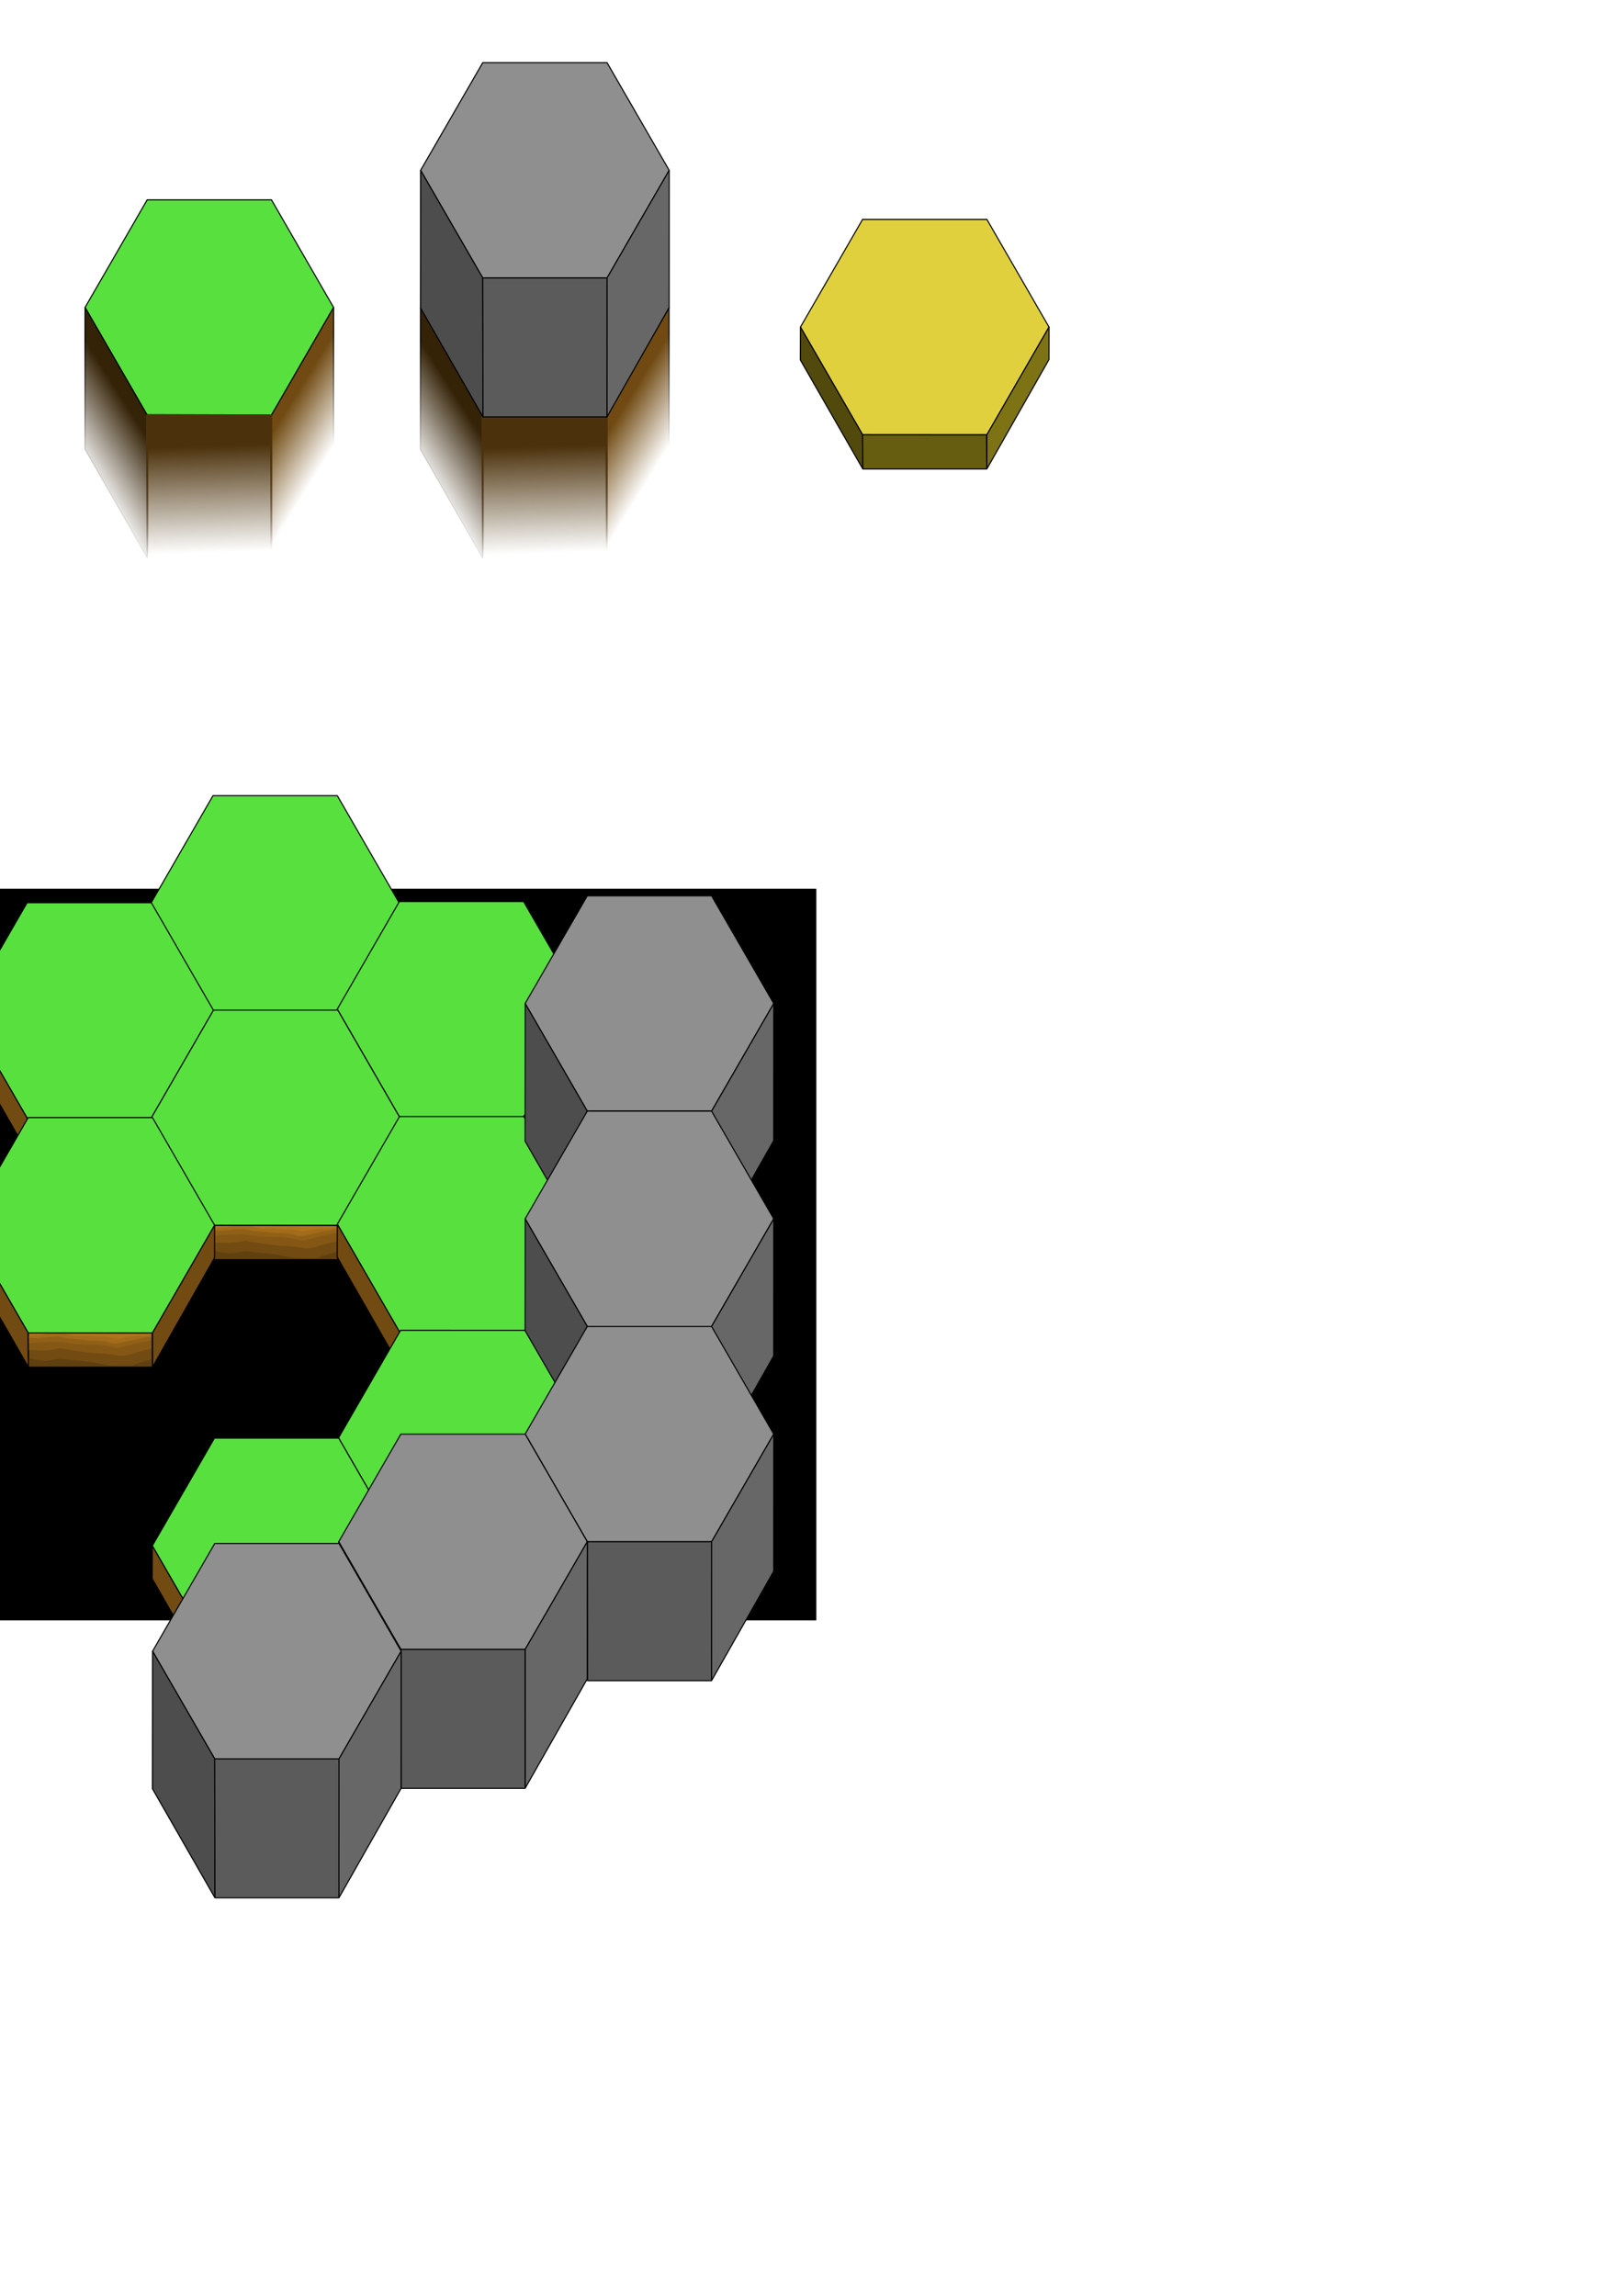 <?xml version="1.0" encoding="UTF-8" standalone="no"?>
<!-- Created with Inkscape (http://www.inkscape.org/) -->

<svg
   xmlns:dc="http://purl.org/dc/elements/1.1/"
   xmlns:cc="http://creativecommons.org/ns#"
   xmlns:rdf="http://www.w3.org/1999/02/22-rdf-syntax-ns#"
   xmlns:svg="http://www.w3.org/2000/svg"
   xmlns="http://www.w3.org/2000/svg"
   xmlns:xlink="http://www.w3.org/1999/xlink"
   xmlns:sodipodi="http://sodipodi.sourceforge.net/DTD/sodipodi-0.dtd"
   xmlns:inkscape="http://www.inkscape.org/namespaces/inkscape"
   width="210mm"
   height="297mm"
   viewBox="0 0 744.094 1052.362"
   id="svg4400"
   version="1.1"
   inkscape:version="0.91 r13725"
   sodipodi:docname="holes.svg"
   inkscape:export-filename="C:\Backup\Projekt\corona\HexTest\3DTest\Resources\mountain@2x.png"
   inkscape:export-xdpi="180"
   inkscape:export-ydpi="180">
  <defs
     id="defs4402">
    <linearGradient
       inkscape:collect="always"
       id="linearGradient4824">
      <stop
         style="stop-color:#000000;stop-opacity:1;"
         offset="0"
         id="stop4826" />
      <stop
         style="stop-color:#000000;stop-opacity:0;"
         offset="1"
         id="stop4828" />
    </linearGradient>
    <linearGradient
       inkscape:collect="always"
       id="linearGradient4816">
      <stop
         style="stop-color:#000000;stop-opacity:1;"
         offset="0"
         id="stop4818" />
      <stop
         style="stop-color:#000000;stop-opacity:0;"
         offset="1"
         id="stop4820" />
    </linearGradient>
    <linearGradient
       inkscape:collect="always"
       id="linearGradient4630">
      <stop
         style="stop-color:#352308;stop-opacity:1;"
         offset="0"
         id="stop4632" />
      <stop
         style="stop-color:#352308;stop-opacity:0;"
         offset="1"
         id="stop4634" />
    </linearGradient>
    <linearGradient
       inkscape:collect="always"
       id="linearGradient4614">
      <stop
         style="stop-color:#704a12;stop-opacity:1;"
         offset="0"
         id="stop4616" />
      <stop
         style="stop-color:#704a12;stop-opacity:0;"
         offset="1"
         id="stop4618" />
    </linearGradient>
    <linearGradient
       inkscape:collect="always"
       id="linearGradient4592">
      <stop
         style="stop-color:#4c320c;stop-opacity:1;"
         offset="0"
         id="stop4594" />
      <stop
         style="stop-color:#4c320c;stop-opacity:0;"
         offset="1"
         id="stop4596" />
    </linearGradient>
    <linearGradient
       inkscape:collect="always"
       xlink:href="#linearGradient4592"
       id="linearGradient4598"
       x1="167.389"
       y1="237.987"
       x2="168.042"
       y2="269.69"
       gradientUnits="userSpaceOnUse"
       gradientTransform="matrix(1,0,0,1.538,0,-123.043)" />
    <linearGradient
       inkscape:collect="always"
       xlink:href="#linearGradient4592"
       id="linearGradient4606"
       x1="167.389"
       y1="237.987"
       x2="168.042"
       y2="269.69"
       gradientUnits="userSpaceOnUse"
       gradientTransform="matrix(1,0,0,1.538,0,-123.043)" />
    <linearGradient
       inkscape:collect="always"
       xlink:href="#linearGradient4614"
       id="linearGradient4620"
       x1="213.606"
       y1="212.735"
       x2="236.723"
       y2="227.068"
       gradientUnits="userSpaceOnUse" />
    <linearGradient
       inkscape:collect="always"
       xlink:href="#linearGradient4630"
       id="linearGradient4636"
       x1="126.222"
       y1="215.046"
       x2="99.405"
       y2="232.153"
       gradientUnits="userSpaceOnUse" />
    <linearGradient
       inkscape:collect="always"
       xlink:href="#linearGradient4816"
       id="linearGradient4822"
       x1="213.606"
       y1="212.735"
       x2="236.723"
       y2="227.068"
       gradientUnits="userSpaceOnUse" />
    <linearGradient
       inkscape:collect="always"
       xlink:href="#linearGradient4824"
       id="linearGradient4830"
       x1="126.222"
       y1="215.046"
       x2="99.405"
       y2="232.153"
       gradientUnits="userSpaceOnUse" />
    <linearGradient
       inkscape:collect="always"
       xlink:href="#linearGradient4614"
       id="linearGradient4620-9"
       x1="213.606"
       y1="212.735"
       x2="236.723"
       y2="227.068"
       gradientUnits="userSpaceOnUse" />
    <linearGradient
       inkscape:collect="always"
       xlink:href="#linearGradient4824"
       id="linearGradient4822-6"
       x1="213.606"
       y1="212.735"
       x2="236.723"
       y2="227.068"
       gradientUnits="userSpaceOnUse" />
    <linearGradient
       inkscape:collect="always"
       xlink:href="#linearGradient4630"
       id="linearGradient4636-9"
       x1="126.222"
       y1="215.046"
       x2="99.405"
       y2="232.153"
       gradientUnits="userSpaceOnUse" />
    <linearGradient
       inkscape:collect="always"
       xlink:href="#linearGradient4824"
       id="linearGradient4830-0"
       x1="126.222"
       y1="215.046"
       x2="99.405"
       y2="232.153"
       gradientUnits="userSpaceOnUse" />
    <linearGradient
       inkscape:collect="always"
       xlink:href="#linearGradient4592"
       id="linearGradient4401"
       x1="167.389"
       y1="237.987"
       x2="168.042"
       y2="269.69"
       gradientUnits="userSpaceOnUse"
       gradientTransform="matrix(1,0,0,1.538,0,-123.043)" />
    <linearGradient
       inkscape:collect="always"
       xlink:href="#linearGradient4592"
       id="linearGradient4410"
       gradientUnits="userSpaceOnUse"
       gradientTransform="matrix(1,0,0,1.538,0,-123.043)"
       x1="167.389"
       y1="237.987"
       x2="168.042"
       y2="269.69" />
    <linearGradient
       inkscape:collect="always"
       xlink:href="#linearGradient4592"
       id="linearGradient4412"
       gradientUnits="userSpaceOnUse"
       gradientTransform="matrix(1,0,0,1.538,0,-123.043)"
       x1="167.389"
       y1="237.987"
       x2="168.042"
       y2="269.69" />
  </defs>
  <sodipodi:namedview
     id="base"
     pagecolor="#ffffff"
     bordercolor="#666666"
     borderopacity="1.0"
     inkscape:pageopacity="0.0"
     inkscape:pageshadow="2"
     inkscape:zoom="2.1628639"
     inkscape:cx="219.6764"
     inkscape:cy="942.86872"
     inkscape:document-units="px"
     inkscape:current-layer="layer1"
     showgrid="false"
     inkscape:snap-global="true"
     inkscape:object-nodes="true"
     inkscape:window-width="1600"
     inkscape:window-height="1139"
     inkscape:window-x="-9"
     inkscape:window-y="-9"
     inkscape:window-maximized="1">
    <inkscape:grid
       type="xygrid"
       id="grid4610" />
  </sodipodi:namedview>
  <g
     inkscape:label="Layer 1"
     inkscape:groupmode="layer"
     id="layer1">
    <rect
       style="opacity:1;fill:#000000;fill-opacity:1;stroke:none;stroke-width:0.5;stroke-linejoin:bevel;stroke-miterlimit:4;stroke-dasharray:none;stroke-opacity:1"
       id="rect5111"
       width="438.911"
       height="335.371"
       x="-64.65"
       y="407.38" />
    <g
       id="g5028-2-4"
       transform="translate(-22.452,-93.255)">
      <path
         sodipodi:nodetypes="ccccccc"
         inkscape:connector-curvature="0"
         id="path5100-75-0-3-31"
         d="m -76.702,487.346 -49.348,28.491 -49.348,-28.491 0,-56.982 49.348,-28.491 49.348,28.491 z"
         style="opacity:1;fill:#58e03e;fill-opacity:1;stroke:#000000;stroke-width:0.5;stroke-miterlimit:4;stroke-dasharray:none;stroke-opacity:1"
         transform="matrix(0.866,0.5,-0.5,0.866,487.189,172.967)" />
      <path
         style="opacity:1;fill:#724b12;fill-opacity:1;stroke:#000000;stroke-width:0.5;stroke-linejoin:bevel;stroke-miterlimit:4;stroke-dasharray:none;stroke-opacity:1"
         d="m 205.581,507.322 -0.023,14.88 -28.493,50.166 0.025,-15.698 z"
         id="path5102-8-0-88-8"
         inkscape:connector-curvature="0"
         sodipodi:nodetypes="ccccc" />
      <path
         sodipodi:nodetypes="ccccc"
         style="opacity:1;fill:#724b12;fill-opacity:1;stroke:none;stroke-width:0.5;stroke-linejoin:bevel;stroke-miterlimit:4;stroke-dasharray:none;stroke-opacity:1"
         d="m 176.917,556.71 0.148,15.657 -56.849,0 -0.107,-15.698 z"
         id="path5104-5-2-5-2"
         inkscape:connector-curvature="0" />
      <path
         sodipodi:nodetypes="cccsccccccc"
         inkscape:connector-curvature="0"
         id="path5013-4-4"
         d="m 120.107,556.67 0.018,2.662 7.785,-0.555 c 0,0 14.9,0.251 15.91,0.504 1.01,0.253 15.91,1.389 15.91,1.389 l 16.289,-2.271 0.914,0.211 -0.018,-1.9 -7.879,-0.006 -11.867,-0.008 z"
         style="opacity:1;fill:#af741c;fill-opacity:1;stroke:none;stroke-width:0.5;stroke-linejoin:bevel;stroke-miterlimit:4;stroke-dasharray:none;stroke-opacity:1" />
      <path
         style="opacity:1;fill:#724b12;fill-opacity:1;stroke:#000000;stroke-width:0.5;stroke-linejoin:bevel;stroke-miterlimit:4;stroke-dasharray:none;stroke-opacity:1"
         d="m 120.108,556.669 -28.491,-49.348 -0.059,15.043 28.657,50.003 z"
         id="path5106-691-8-42-1"
         inkscape:connector-curvature="0"
         sodipodi:nodetypes="ccccc" />
      <path
         sodipodi:nodetypes="ccccccsscccsscscsscscc"
         inkscape:connector-curvature="0"
         id="path4998-1-8"
         d="m 131.24,556.678 -2.445,0.33 -2.779,0.633 -3.029,0.125 -2.869,0.436 0.014,2.027 c 2.823,-0.109 14.234,-0.541 15.355,-0.316 1.263,0.253 22.981,2.525 23.865,2.525 0.884,0 15.404,-3.283 15.404,-3.283 l 2.186,0.164 -0.018,-1.75 c -0.641,0.065 -2.297,0.242 -2.926,0.451 -0.758,0.253 -2.888,0.036 -3.519,0.036 -0.631,0 -5.075,0.454 -5.075,0.454 0,0 -3.385,0.905 -4.269,0.905 -0.884,0 -4.561,-0.891 -4.561,-0.891 0,0 -4.263,-0.252 -5.4,-0.252 -1.136,0 -3.282,-0.356 -4.545,-0.23 -1.263,0.126 -4.829,0.103 -4.829,0.103 0,0 -5.052,-1.137 -5.557,-1.137 -0.263,0 -0.977,-0.164 -1.629,-0.328 z"
         style="opacity:1;fill:#a36c1a;fill-opacity:1;stroke:none;stroke-width:0.5;stroke-linejoin:bevel;stroke-miterlimit:4;stroke-dasharray:none;stroke-opacity:1" />
      <path
         id="path4993-1-9"
         d="m 134.098,558.271 c 0,0 -4.167,0.252 -4.672,0.252 -0.505,0 -4.799,0.506 -4.799,0.506 0,0 -2.332,0.068 -4.502,0.135 l 0.023,3.561 c 3.326,-0.129 7.926,-0.457 8.52,-0.287 0.884,0.253 13.258,1.012 14.016,1.012 0.758,0 17.553,0.883 17.553,0.883 l 16.729,-2.572 -0.031,-3.217 -2.43,0.107 -5.682,1.137 c 0,0 -7.703,1.768 -8.713,1.768 -1.01,0 -5.178,-1.137 -5.178,-1.137 0,0 -4.797,-0.378 -5.555,-0.252 -0.758,0.126 -3.789,-0.379 -3.789,-0.379 0,0 -6.186,-0.506 -6.691,-0.506 -0.505,0 -4.799,-1.01 -4.799,-1.01 z"
         style="opacity:1;fill:#916017;fill-opacity:1;stroke:none;stroke-width:0.5;stroke-linejoin:bevel;stroke-miterlimit:4;stroke-dasharray:none;stroke-opacity:1"
         inkscape:connector-curvature="0" />
      <path
         sodipodi:nodetypes="ccsssssssccsssssssscc"
         inkscape:connector-curvature="0"
         id="path4970-9-2"
         d="m 176.947,559.92 c -0.141,0.032 -0.549,0.119 -0.549,0.119 0,0 -11.618,2.652 -14.648,3.41 -1.575,0.394 -4.732,-0.963 -8.566,-1.265 -3.544,-0.279 -6.299,-0.25 -6.966,-0.25 -1.389,0 -4.293,-0.254 -5.303,-0.254 -1.01,0 -5.429,-0.883 -7.197,-0.883 -1.768,0 -6.313,6.8e-4 -7.197,0.127 -0.884,0.126 -2.905,-5.9e-4 -4.041,0.252 -0.528,0.117 -1.441,0.232 -2.34,0.324 l 0.019,2.998 c 1.918,0.041 4.404,0.118 6.109,0.213 2.273,0.126 4.167,-0.379 5.051,-0.379 0.884,0 3.283,-0.883 3.914,-0.631 0.631,0.253 7.829,1.389 11.869,1.895 4.041,0.505 4.167,0.252 8.334,0.631 4.167,0.379 4.924,0.63 6.061,0.883 1.136,0.253 1.263,0 2.273,0 1.01,0 1.768,-0.125 6.188,-1.514 2.354,-0.74 5.004,-1.321 7.025,-1.717 z"
         style="opacity:1;fill:#845715;fill-opacity:1;stroke:none;stroke-width:0.5;stroke-linejoin:bevel;stroke-miterlimit:4;stroke-dasharray:none;stroke-opacity:1" />
      <path
         id="path5023-3-5"
         d="m 120.188,568.371 0.027,3.996 56.85,0 -0.037,-3.863 -1.514,0.627 c 0,0 -6.565,1.64 -7.07,2.271 -0.505,0.631 -9.345,0.127 -10.986,0.127 -1.641,0 -7.322,-1.389 -7.322,-1.389 0,0 -15.153,-1.641 -15.658,-1.641 -0.505,0 -5.176,1.01 -6.691,1.01 -1.163,0 -5.041,-0.736 -7.598,-1.139 z"
         style="opacity:1;fill:#61400f;fill-opacity:1;stroke:none;stroke-width:0.5;stroke-linejoin:bevel;stroke-miterlimit:4;stroke-dasharray:none;stroke-opacity:1"
         inkscape:connector-curvature="0" />
      <path
         inkscape:connector-curvature="0"
         id="path4991-6-2"
         d="m 176.917,556.71 0.148,15.657 -56.849,0 -0.107,-15.698 z"
         style="opacity:1;fill:none;fill-opacity:1;stroke:#000000;stroke-width:0.5;stroke-linejoin:bevel;stroke-miterlimit:4;stroke-dasharray:none;stroke-opacity:1"
         sodipodi:nodetypes="ccccc" />
    </g>
    <g
       id="g5028-2-3"
       transform="translate(62.977,-44.697)">
      <path
         sodipodi:nodetypes="ccccccc"
         inkscape:connector-curvature="0"
         id="path5100-75-0-3-3"
         d="m -76.702,487.346 -49.348,28.491 -49.348,-28.491 0,-56.982 49.348,-28.491 49.348,28.491 z"
         style="opacity:1;fill:#58e03e;fill-opacity:1;stroke:#000000;stroke-width:0.5;stroke-miterlimit:4;stroke-dasharray:none;stroke-opacity:1"
         transform="matrix(0.866,0.5,-0.5,0.866,487.189,172.967)" />
      <path
         style="opacity:1;fill:#724b12;fill-opacity:1;stroke:#000000;stroke-width:0.5;stroke-linejoin:bevel;stroke-miterlimit:4;stroke-dasharray:none;stroke-opacity:1"
         d="m 205.581,507.322 -0.023,14.88 -28.493,50.166 0.025,-15.698 z"
         id="path5102-8-0-88-60"
         inkscape:connector-curvature="0"
         sodipodi:nodetypes="ccccc" />
      <path
         sodipodi:nodetypes="ccccc"
         style="opacity:1;fill:#724b12;fill-opacity:1;stroke:none;stroke-width:0.5;stroke-linejoin:bevel;stroke-miterlimit:4;stroke-dasharray:none;stroke-opacity:1"
         d="m 176.917,556.71 0.148,15.657 -56.849,0 -0.107,-15.698 z"
         id="path5104-5-2-5-7"
         inkscape:connector-curvature="0" />
      <path
         sodipodi:nodetypes="cccsccccccc"
         inkscape:connector-curvature="0"
         id="path5013-4-1"
         d="m 120.107,556.67 0.018,2.662 7.785,-0.555 c 0,0 14.9,0.251 15.91,0.504 1.01,0.253 15.91,1.389 15.91,1.389 l 16.289,-2.271 0.914,0.211 -0.018,-1.9 -7.879,-0.006 -11.867,-0.008 z"
         style="opacity:1;fill:#af741c;fill-opacity:1;stroke:none;stroke-width:0.5;stroke-linejoin:bevel;stroke-miterlimit:4;stroke-dasharray:none;stroke-opacity:1" />
      <path
         style="opacity:1;fill:#724b12;fill-opacity:1;stroke:#000000;stroke-width:0.5;stroke-linejoin:bevel;stroke-miterlimit:4;stroke-dasharray:none;stroke-opacity:1"
         d="m 120.108,556.669 -28.491,-49.348 -0.059,15.043 28.657,50.003 z"
         id="path5106-691-8-42-4"
         inkscape:connector-curvature="0"
         sodipodi:nodetypes="ccccc" />
      <path
         sodipodi:nodetypes="ccccccsscccsscscsscscc"
         inkscape:connector-curvature="0"
         id="path4998-1-9"
         d="m 131.24,556.678 -2.445,0.33 -2.779,0.633 -3.029,0.125 -2.869,0.436 0.014,2.027 c 2.823,-0.109 14.234,-0.541 15.355,-0.316 1.263,0.253 22.981,2.525 23.865,2.525 0.884,0 15.404,-3.283 15.404,-3.283 l 2.186,0.164 -0.018,-1.75 c -0.641,0.065 -2.297,0.242 -2.926,0.451 -0.758,0.253 -2.888,0.036 -3.519,0.036 -0.631,0 -5.075,0.454 -5.075,0.454 0,0 -3.385,0.905 -4.269,0.905 -0.884,0 -4.561,-0.891 -4.561,-0.891 0,0 -4.263,-0.252 -5.4,-0.252 -1.136,0 -3.282,-0.356 -4.545,-0.23 -1.263,0.126 -4.829,0.103 -4.829,0.103 0,0 -5.052,-1.137 -5.557,-1.137 -0.263,0 -0.977,-0.164 -1.629,-0.328 z"
         style="opacity:1;fill:#a36c1a;fill-opacity:1;stroke:none;stroke-width:0.5;stroke-linejoin:bevel;stroke-miterlimit:4;stroke-dasharray:none;stroke-opacity:1" />
      <path
         id="path4993-1-2"
         d="m 134.098,558.271 c 0,0 -4.167,0.252 -4.672,0.252 -0.505,0 -4.799,0.506 -4.799,0.506 0,0 -2.332,0.068 -4.502,0.135 l 0.023,3.561 c 3.326,-0.129 7.926,-0.457 8.52,-0.287 0.884,0.253 13.258,1.012 14.016,1.012 0.758,0 17.553,0.883 17.553,0.883 l 16.729,-2.572 -0.031,-3.217 -2.43,0.107 -5.682,1.137 c 0,0 -7.703,1.768 -8.713,1.768 -1.01,0 -5.178,-1.137 -5.178,-1.137 0,0 -4.797,-0.378 -5.555,-0.252 -0.758,0.126 -3.789,-0.379 -3.789,-0.379 0,0 -6.186,-0.506 -6.691,-0.506 -0.505,0 -4.799,-1.01 -4.799,-1.01 z"
         style="opacity:1;fill:#916017;fill-opacity:1;stroke:none;stroke-width:0.5;stroke-linejoin:bevel;stroke-miterlimit:4;stroke-dasharray:none;stroke-opacity:1"
         inkscape:connector-curvature="0" />
      <path
         sodipodi:nodetypes="ccsssssssccsssssssscc"
         inkscape:connector-curvature="0"
         id="path4970-9-4"
         d="m 176.947,559.92 c -0.141,0.032 -0.549,0.119 -0.549,0.119 0,0 -11.618,2.652 -14.648,3.41 -1.575,0.394 -4.732,-0.963 -8.566,-1.265 -3.544,-0.279 -6.299,-0.25 -6.966,-0.25 -1.389,0 -4.293,-0.254 -5.303,-0.254 -1.01,0 -5.429,-0.883 -7.197,-0.883 -1.768,0 -6.313,6.8e-4 -7.197,0.127 -0.884,0.126 -2.905,-5.9e-4 -4.041,0.252 -0.528,0.117 -1.441,0.232 -2.34,0.324 l 0.019,2.998 c 1.918,0.041 4.404,0.118 6.109,0.213 2.273,0.126 4.167,-0.379 5.051,-0.379 0.884,0 3.283,-0.883 3.914,-0.631 0.631,0.253 7.829,1.389 11.869,1.895 4.041,0.505 4.167,0.252 8.334,0.631 4.167,0.379 4.924,0.63 6.061,0.883 1.136,0.253 1.263,0 2.273,0 1.01,0 1.768,-0.125 6.188,-1.514 2.354,-0.74 5.004,-1.321 7.025,-1.717 z"
         style="opacity:1;fill:#845715;fill-opacity:1;stroke:none;stroke-width:0.5;stroke-linejoin:bevel;stroke-miterlimit:4;stroke-dasharray:none;stroke-opacity:1" />
      <path
         id="path5023-3-1"
         d="m 120.188,568.371 0.027,3.996 56.85,0 -0.037,-3.863 -1.514,0.627 c 0,0 -6.565,1.64 -7.07,2.271 -0.505,0.631 -9.345,0.127 -10.986,0.127 -1.641,0 -7.322,-1.389 -7.322,-1.389 0,0 -15.153,-1.641 -15.658,-1.641 -0.505,0 -5.176,1.01 -6.691,1.01 -1.163,0 -5.041,-0.736 -7.598,-1.139 z"
         style="opacity:1;fill:#61400f;fill-opacity:1;stroke:none;stroke-width:0.5;stroke-linejoin:bevel;stroke-miterlimit:4;stroke-dasharray:none;stroke-opacity:1"
         inkscape:connector-curvature="0" />
      <path
         inkscape:connector-curvature="0"
         id="path4991-6-8"
         d="m 176.917,556.71 0.148,15.657 -56.849,0 -0.107,-15.698 z"
         style="opacity:1;fill:none;fill-opacity:1;stroke:#000000;stroke-width:0.5;stroke-linejoin:bevel;stroke-miterlimit:4;stroke-dasharray:none;stroke-opacity:1"
         sodipodi:nodetypes="ccccc" />
    </g>
    <g
       id="g5028-2-2"
       transform="translate(-107.688,-44.161)">
      <path
         sodipodi:nodetypes="ccccccc"
         inkscape:connector-curvature="0"
         id="path5100-75-0-3-7"
         d="m -76.702,487.346 -49.348,28.491 -49.348,-28.491 0,-56.982 49.348,-28.491 49.348,28.491 z"
         style="opacity:1;fill:#58e03e;fill-opacity:1;stroke:#000000;stroke-width:0.5;stroke-miterlimit:4;stroke-dasharray:none;stroke-opacity:1"
         transform="matrix(0.866,0.5,-0.5,0.866,487.189,172.967)" />
      <path
         style="opacity:1;fill:#724b12;fill-opacity:1;stroke:#000000;stroke-width:0.5;stroke-linejoin:bevel;stroke-miterlimit:4;stroke-dasharray:none;stroke-opacity:1"
         d="m 205.581,507.322 -0.023,14.88 -28.493,50.166 0.025,-15.698 z"
         id="path5102-8-0-88-6"
         inkscape:connector-curvature="0"
         sodipodi:nodetypes="ccccc" />
      <path
         sodipodi:nodetypes="ccccc"
         style="opacity:1;fill:#724b12;fill-opacity:1;stroke:none;stroke-width:0.5;stroke-linejoin:bevel;stroke-miterlimit:4;stroke-dasharray:none;stroke-opacity:1"
         d="m 176.917,556.71 0.148,15.657 -56.849,0 -0.107,-15.698 z"
         id="path5104-5-2-5-3"
         inkscape:connector-curvature="0" />
      <path
         sodipodi:nodetypes="cccsccccccc"
         inkscape:connector-curvature="0"
         id="path5013-4-5"
         d="m 120.107,556.67 0.018,2.662 7.785,-0.555 c 0,0 14.9,0.251 15.91,0.504 1.01,0.253 15.91,1.389 15.91,1.389 l 16.289,-2.271 0.914,0.211 -0.018,-1.9 -7.879,-0.006 -11.867,-0.008 z"
         style="opacity:1;fill:#af741c;fill-opacity:1;stroke:none;stroke-width:0.5;stroke-linejoin:bevel;stroke-miterlimit:4;stroke-dasharray:none;stroke-opacity:1" />
      <path
         style="opacity:1;fill:#724b12;fill-opacity:1;stroke:#000000;stroke-width:0.5;stroke-linejoin:bevel;stroke-miterlimit:4;stroke-dasharray:none;stroke-opacity:1"
         d="m 120.108,556.669 -28.491,-49.348 -0.059,15.043 28.657,50.003 z"
         id="path5106-691-8-42-9"
         inkscape:connector-curvature="0"
         sodipodi:nodetypes="ccccc" />
      <path
         sodipodi:nodetypes="ccccccsscccsscscsscscc"
         inkscape:connector-curvature="0"
         id="path4998-1-6"
         d="m 131.24,556.678 -2.445,0.33 -2.779,0.633 -3.029,0.125 -2.869,0.436 0.014,2.027 c 2.823,-0.109 14.234,-0.541 15.355,-0.316 1.263,0.253 22.981,2.525 23.865,2.525 0.884,0 15.404,-3.283 15.404,-3.283 l 2.186,0.164 -0.018,-1.75 c -0.641,0.065 -2.297,0.242 -2.926,0.451 -0.758,0.253 -2.888,0.036 -3.519,0.036 -0.631,0 -5.075,0.454 -5.075,0.454 0,0 -3.385,0.905 -4.269,0.905 -0.884,0 -4.561,-0.891 -4.561,-0.891 0,0 -4.263,-0.252 -5.4,-0.252 -1.136,0 -3.282,-0.356 -4.545,-0.23 -1.263,0.126 -4.829,0.103 -4.829,0.103 0,0 -5.052,-1.137 -5.557,-1.137 -0.263,0 -0.977,-0.164 -1.629,-0.328 z"
         style="opacity:1;fill:#a36c1a;fill-opacity:1;stroke:none;stroke-width:0.5;stroke-linejoin:bevel;stroke-miterlimit:4;stroke-dasharray:none;stroke-opacity:1" />
      <path
         id="path4993-1-4"
         d="m 134.098,558.271 c 0,0 -4.167,0.252 -4.672,0.252 -0.505,0 -4.799,0.506 -4.799,0.506 0,0 -2.332,0.068 -4.502,0.135 l 0.023,3.561 c 3.326,-0.129 7.926,-0.457 8.52,-0.287 0.884,0.253 13.258,1.012 14.016,1.012 0.758,0 17.553,0.883 17.553,0.883 l 16.729,-2.572 -0.031,-3.217 -2.43,0.107 -5.682,1.137 c 0,0 -7.703,1.768 -8.713,1.768 -1.01,0 -5.178,-1.137 -5.178,-1.137 0,0 -4.797,-0.378 -5.555,-0.252 -0.758,0.126 -3.789,-0.379 -3.789,-0.379 0,0 -6.186,-0.506 -6.691,-0.506 -0.505,0 -4.799,-1.01 -4.799,-1.01 z"
         style="opacity:1;fill:#916017;fill-opacity:1;stroke:none;stroke-width:0.5;stroke-linejoin:bevel;stroke-miterlimit:4;stroke-dasharray:none;stroke-opacity:1"
         inkscape:connector-curvature="0" />
      <path
         sodipodi:nodetypes="ccsssssssccsssssssscc"
         inkscape:connector-curvature="0"
         id="path4970-9-6"
         d="m 176.947,559.92 c -0.141,0.032 -0.549,0.119 -0.549,0.119 0,0 -11.618,2.652 -14.648,3.41 -1.575,0.394 -4.732,-0.963 -8.566,-1.265 -3.544,-0.279 -6.299,-0.25 -6.966,-0.25 -1.389,0 -4.293,-0.254 -5.303,-0.254 -1.01,0 -5.429,-0.883 -7.197,-0.883 -1.768,0 -6.313,6.8e-4 -7.197,0.127 -0.884,0.126 -2.905,-5.9e-4 -4.041,0.252 -0.528,0.117 -1.441,0.232 -2.34,0.324 l 0.019,2.998 c 1.918,0.041 4.404,0.118 6.109,0.213 2.273,0.126 4.167,-0.379 5.051,-0.379 0.884,0 3.283,-0.883 3.914,-0.631 0.631,0.253 7.829,1.389 11.869,1.895 4.041,0.505 4.167,0.252 8.334,0.631 4.167,0.379 4.924,0.63 6.061,0.883 1.136,0.253 1.263,0 2.273,0 1.01,0 1.768,-0.125 6.188,-1.514 2.354,-0.74 5.004,-1.321 7.025,-1.717 z"
         style="opacity:1;fill:#845715;fill-opacity:1;stroke:none;stroke-width:0.5;stroke-linejoin:bevel;stroke-miterlimit:4;stroke-dasharray:none;stroke-opacity:1" />
      <path
         id="path5023-3-2"
         d="m 120.188,568.371 0.027,3.996 56.85,0 -0.037,-3.863 -1.514,0.627 c 0,0 -6.565,1.64 -7.07,2.271 -0.505,0.631 -9.345,0.127 -10.986,0.127 -1.641,0 -7.322,-1.389 -7.322,-1.389 0,0 -15.153,-1.641 -15.658,-1.641 -0.505,0 -5.176,1.01 -6.691,1.01 -1.163,0 -5.041,-0.736 -7.598,-1.139 z"
         style="opacity:1;fill:#61400f;fill-opacity:1;stroke:none;stroke-width:0.5;stroke-linejoin:bevel;stroke-miterlimit:4;stroke-dasharray:none;stroke-opacity:1"
         inkscape:connector-curvature="0" />
      <path
         inkscape:connector-curvature="0"
         id="path4991-6-7"
         d="m 176.917,556.71 0.148,15.657 -56.849,0 -0.107,-15.698 z"
         style="opacity:1;fill:none;fill-opacity:1;stroke:#000000;stroke-width:0.5;stroke-linejoin:bevel;stroke-miterlimit:4;stroke-dasharray:none;stroke-opacity:1"
         sodipodi:nodetypes="ccccc" />
    </g>
    <g
       id="g5028"
       transform="translate(-22.223,5.051)">
      <path
         sodipodi:nodetypes="ccccccc"
         inkscape:connector-curvature="0"
         id="path5100-75-0"
         d="m -76.702,487.346 -49.348,28.491 -49.348,-28.491 0,-56.982 49.348,-28.491 49.348,28.491 z"
         style="opacity:1;fill:#58e03e;fill-opacity:1;stroke:#000000;stroke-width:0.5;stroke-miterlimit:4;stroke-dasharray:none;stroke-opacity:1"
         transform="matrix(0.866,0.5,-0.5,0.866,487.189,172.967)" />
      <path
         style="opacity:1;fill:#724b12;fill-opacity:1;stroke:#000000;stroke-width:0.5;stroke-linejoin:bevel;stroke-miterlimit:4;stroke-dasharray:none;stroke-opacity:1"
         d="m 205.581,507.322 -0.023,14.88 -28.493,50.166 0.025,-15.698 z"
         id="path5102-8-0"
         inkscape:connector-curvature="0"
         sodipodi:nodetypes="ccccc" />
      <path
         sodipodi:nodetypes="ccccc"
         style="opacity:1;fill:#724b12;fill-opacity:1;stroke:none;stroke-width:0.5;stroke-linejoin:bevel;stroke-miterlimit:4;stroke-dasharray:none;stroke-opacity:1"
         d="m 176.917,556.71 0.148,15.657 -56.849,0 -0.107,-15.698 z"
         id="path5104-5-2"
         inkscape:connector-curvature="0" />
      <path
         sodipodi:nodetypes="cccsccccccc"
         inkscape:connector-curvature="0"
         id="path5013"
         d="m 120.107,556.67 0.018,2.662 7.785,-0.555 c 0,0 14.9,0.251 15.91,0.504 1.01,0.253 15.91,1.389 15.91,1.389 l 16.289,-2.271 0.914,0.211 -0.018,-1.9 -7.879,-0.006 -11.867,-0.008 z"
         style="opacity:1;fill:#af741c;fill-opacity:1;stroke:none;stroke-width:0.5;stroke-linejoin:bevel;stroke-miterlimit:4;stroke-dasharray:none;stroke-opacity:1" />
      <path
         style="opacity:1;fill:#724b12;fill-opacity:1;stroke:#000000;stroke-width:0.5;stroke-linejoin:bevel;stroke-miterlimit:4;stroke-dasharray:none;stroke-opacity:1"
         d="m 120.108,556.669 -28.491,-49.348 -0.059,15.043 28.657,50.003 z"
         id="path5106-691-8"
         inkscape:connector-curvature="0"
         sodipodi:nodetypes="ccccc" />
      <path
         sodipodi:nodetypes="ccccccsscccsscscsscscc"
         inkscape:connector-curvature="0"
         id="path4998"
         d="m 131.24,556.678 -2.445,0.33 -2.779,0.633 -3.029,0.125 -2.869,0.436 0.014,2.027 c 2.823,-0.109 14.234,-0.541 15.355,-0.316 1.263,0.253 22.981,2.525 23.865,2.525 0.884,0 15.404,-3.283 15.404,-3.283 l 2.186,0.164 -0.018,-1.75 c -0.641,0.065 -2.297,0.242 -2.926,0.451 -0.758,0.253 -2.888,0.036 -3.519,0.036 -0.631,0 -5.075,0.454 -5.075,0.454 0,0 -3.385,0.905 -4.269,0.905 -0.884,0 -4.561,-0.891 -4.561,-0.891 0,0 -4.263,-0.252 -5.4,-0.252 -1.136,0 -3.282,-0.356 -4.545,-0.23 -1.263,0.126 -4.829,0.103 -4.829,0.103 0,0 -5.052,-1.137 -5.557,-1.137 -0.263,0 -0.977,-0.164 -1.629,-0.328 z"
         style="opacity:1;fill:#a36c1a;fill-opacity:1;stroke:none;stroke-width:0.5;stroke-linejoin:bevel;stroke-miterlimit:4;stroke-dasharray:none;stroke-opacity:1" />
      <path
         id="path4993"
         d="m 134.098,558.271 c 0,0 -4.167,0.252 -4.672,0.252 -0.505,0 -4.799,0.506 -4.799,0.506 0,0 -2.332,0.068 -4.502,0.135 l 0.023,3.561 c 3.326,-0.129 7.926,-0.457 8.52,-0.287 0.884,0.253 13.258,1.012 14.016,1.012 0.758,0 17.553,0.883 17.553,0.883 l 16.729,-2.572 -0.031,-3.217 -2.43,0.107 -5.682,1.137 c 0,0 -7.703,1.768 -8.713,1.768 -1.01,0 -5.178,-1.137 -5.178,-1.137 0,0 -4.797,-0.378 -5.555,-0.252 -0.758,0.126 -3.789,-0.379 -3.789,-0.379 0,0 -6.186,-0.506 -6.691,-0.506 -0.505,0 -4.799,-1.01 -4.799,-1.01 z"
         style="opacity:1;fill:#916017;fill-opacity:1;stroke:none;stroke-width:0.5;stroke-linejoin:bevel;stroke-miterlimit:4;stroke-dasharray:none;stroke-opacity:1"
         inkscape:connector-curvature="0" />
      <path
         sodipodi:nodetypes="ccsssssssccsssssssscc"
         inkscape:connector-curvature="0"
         id="path4970"
         d="m 176.947,559.92 c -0.141,0.032 -0.549,0.119 -0.549,0.119 0,0 -11.618,2.652 -14.648,3.41 -1.575,0.394 -4.732,-0.963 -8.566,-1.265 -3.544,-0.279 -6.299,-0.25 -6.966,-0.25 -1.389,0 -4.293,-0.254 -5.303,-0.254 -1.01,0 -5.429,-0.883 -7.197,-0.883 -1.768,0 -6.313,6.8e-4 -7.197,0.127 -0.884,0.126 -2.905,-5.9e-4 -4.041,0.252 -0.528,0.117 -1.441,0.232 -2.34,0.324 l 0.019,2.998 c 1.918,0.041 4.404,0.118 6.109,0.213 2.273,0.126 4.167,-0.379 5.051,-0.379 0.884,0 3.283,-0.883 3.914,-0.631 0.631,0.253 7.829,1.389 11.869,1.895 4.041,0.505 4.167,0.252 8.334,0.631 4.167,0.379 4.924,0.63 6.061,0.883 1.136,0.253 1.263,0 2.273,0 1.01,0 1.768,-0.125 6.188,-1.514 2.354,-0.74 5.004,-1.321 7.025,-1.717 z"
         style="opacity:1;fill:#845715;fill-opacity:1;stroke:none;stroke-width:0.5;stroke-linejoin:bevel;stroke-miterlimit:4;stroke-dasharray:none;stroke-opacity:1" />
      <path
         id="path5023"
         d="m 120.188,568.371 0.027,3.996 56.85,0 -0.037,-3.863 -1.514,0.627 c 0,0 -6.565,1.64 -7.07,2.271 -0.505,0.631 -9.345,0.127 -10.986,0.127 -1.641,0 -7.322,-1.389 -7.322,-1.389 0,0 -15.153,-1.641 -15.658,-1.641 -0.505,0 -5.176,1.01 -6.691,1.01 -1.163,0 -5.041,-0.736 -7.598,-1.139 z"
         style="opacity:1;fill:#61400f;fill-opacity:1;stroke:none;stroke-width:0.5;stroke-linejoin:bevel;stroke-miterlimit:4;stroke-dasharray:none;stroke-opacity:1"
         inkscape:connector-curvature="0" />
      <path
         inkscape:connector-curvature="0"
         id="path4991"
         d="m 176.917,556.71 0.148,15.657 -56.849,0 -0.107,-15.698 z"
         style="opacity:1;fill:none;fill-opacity:1;stroke:#000000;stroke-width:0.5;stroke-linejoin:bevel;stroke-miterlimit:4;stroke-dasharray:none;stroke-opacity:1"
         sodipodi:nodetypes="ccccc" />
    </g>
    <path
       style="opacity:1;fill:#58e03e;fill-opacity:1;stroke:#000000;stroke-width:0.5;stroke-miterlimit:4;stroke-dasharray:none;stroke-opacity:1"
       d="m 240.128,610.503 -56.982,0 -28.491,-49.348 28.491,-49.348 56.982,0 28.491,49.348 z"
       id="path5100-75-0-4"
       inkscape:connector-curvature="0"
       sodipodi:nodetypes="ccccccc" />
    <path
       sodipodi:nodetypes="ccccc"
       inkscape:connector-curvature="0"
       id="path5102-8-0-8"
       d="m 268.619,561.155 -0.023,14.88 -28.493,50.166 0.025,-15.698 z"
       style="opacity:1;fill:#724b12;fill-opacity:1;stroke:#000000;stroke-width:0.5;stroke-linejoin:bevel;stroke-miterlimit:4;stroke-dasharray:none;stroke-opacity:1" />
    <path
       inkscape:connector-curvature="0"
       id="path5104-5-2-6"
       d="m 239.955,610.543 0.148,15.657 -56.849,0 -0.107,-15.698 z"
       style="opacity:1;fill:#724b12;fill-opacity:1;stroke:none;stroke-width:0.5;stroke-linejoin:bevel;stroke-miterlimit:4;stroke-dasharray:none;stroke-opacity:1"
       sodipodi:nodetypes="ccccc" />
    <path
       style="opacity:1;fill:#af741c;fill-opacity:1;stroke:none;stroke-width:0.5;stroke-linejoin:bevel;stroke-miterlimit:4;stroke-dasharray:none;stroke-opacity:1"
       d="m 183.145,610.504 0.018,2.662 7.785,-0.555 c 0,0 14.9,0.251 15.91,0.504 1.01,0.253 15.91,1.389 15.91,1.389 l 16.289,-2.271 0.914,0.211 -0.018,-1.9 -7.879,-0.006 -11.867,-0.008 z"
       id="path5013-2"
       inkscape:connector-curvature="0"
       sodipodi:nodetypes="cccsccccccc" />
    <path
       sodipodi:nodetypes="ccccc"
       inkscape:connector-curvature="0"
       id="path5106-691-8-4"
       d="m 183.146,610.503 -28.491,-49.348 -0.059,15.043 28.657,50.003 z"
       style="opacity:1;fill:#724b12;fill-opacity:1;stroke:#000000;stroke-width:0.5;stroke-linejoin:bevel;stroke-miterlimit:4;stroke-dasharray:none;stroke-opacity:1" />
    <path
       style="opacity:1;fill:#a36c1a;fill-opacity:1;stroke:none;stroke-width:0.5;stroke-linejoin:bevel;stroke-miterlimit:4;stroke-dasharray:none;stroke-opacity:1"
       d="m 194.278,610.511 -2.445,0.33 -2.779,0.633 -3.029,0.125 -2.869,0.436 0.014,2.027 c 2.823,-0.109 14.234,-0.541 15.355,-0.316 1.263,0.253 22.981,2.525 23.865,2.525 0.884,0 15.404,-3.283 15.404,-3.283 l 2.186,0.164 -0.018,-1.75 c -0.641,0.065 -2.297,0.242 -2.926,0.451 -0.758,0.253 -2.888,0.036 -3.519,0.036 -0.631,0 -5.075,0.454 -5.075,0.454 0,0 -3.385,0.905 -4.269,0.905 -0.884,0 -4.561,-0.891 -4.561,-0.891 0,0 -4.263,-0.252 -5.4,-0.252 -1.136,0 -3.282,-0.356 -4.545,-0.23 -1.263,0.126 -4.829,0.103 -4.829,0.103 0,0 -5.052,-1.137 -5.557,-1.137 -0.263,0 -0.977,-0.164 -1.629,-0.328 z"
       id="path4998-0"
       inkscape:connector-curvature="0"
       sodipodi:nodetypes="ccccccsscccsscscsscscc" />
    <g
       transform="translate(-187.414,326.937)"
       id="g4366-7"
       inkscape:export-filename="C:\Backup\Projekt\corona\HexTest\3DTest\Resources\mountain@2x.png"
       inkscape:export-xdpi="180"
       inkscape:export-ydpi="180">
      <g
         transform="translate(0,-18.165)"
         id="g4334-29">
        <path
           style="opacity:1;fill:#8f8f8f;fill-opacity:1;stroke:#000000;stroke-width:0.5;stroke-miterlimit:4;stroke-dasharray:none;stroke-opacity:1"
           d="m 513.651,200.554 -56.982,0 -28.491,-49.348 28.491,-49.348 56.982,0 28.491,49.348 z"
           id="path5100-75-0-3-31-9-9-4-3"
           inkscape:connector-curvature="0"
           sodipodi:nodetypes="ccccccc" />
        <path
           sodipodi:nodetypes="ccccc"
           inkscape:connector-curvature="0"
           id="path5102-8-0-88-8-2-5-5-7"
           d="m 542.142,151.206 -0.023,62.88 -28.494,50.166 0.025,-63.698 z"
           style="opacity:1;fill:#676767;fill-opacity:1;stroke:#000000;stroke-width:0.5;stroke-linejoin:bevel;stroke-miterlimit:4;stroke-dasharray:none;stroke-opacity:1" />
        <path
           style="opacity:1;fill:#af741c;fill-opacity:1;stroke:none;stroke-width:0.5;stroke-linejoin:bevel;stroke-miterlimit:4;stroke-dasharray:none;stroke-opacity:1"
           d="m 456.668,248.554 0.018,2.662 7.785,-0.555 c 0,0 14.9,0.251 15.91,0.504 1.01,0.253 15.91,1.389 15.91,1.389 l 16.289,-2.271 0.914,0.211 -0.018,-1.9 -7.879,-0.006 -11.867,-0.008 z"
           id="path5013-4-4-2-3-2-74"
           inkscape:connector-curvature="0"
           sodipodi:nodetypes="cccsccccccc" />
        <path
           sodipodi:nodetypes="ccccc"
           inkscape:connector-curvature="0"
           id="path5106-691-8-42-1-4-8-8-6"
           d="m 456.669,200.554 -28.491,-49.348 -0.059,63.043 28.657,50.003 z"
           style="opacity:1;fill:#4d4d4d;fill-opacity:1;stroke:#000000;stroke-width:0.5;stroke-linejoin:bevel;stroke-miterlimit:4;stroke-dasharray:none;stroke-opacity:1" />
        <path
           inkscape:connector-curvature="0"
           style="opacity:1;fill:#61400f;fill-opacity:1;stroke:none;stroke-width:0.5;stroke-linejoin:bevel;stroke-miterlimit:4;stroke-dasharray:none;stroke-opacity:1"
           d="m 456.748,260.256 0.027,3.996 56.85,0 -0.037,-3.863 -1.514,0.627 c 0,0 -6.565,1.64 -7.07,2.271 -0.505,0.631 -9.345,0.127 -10.986,0.127 -1.641,0 -7.322,-1.389 -7.322,-1.389 0,0 -15.153,-1.641 -15.658,-1.641 -0.505,0 -5.176,1.01 -6.691,1.01 -1.163,0 -5.041,-0.736 -7.598,-1.139 z"
           id="path5023-3-5-6-7-9-4" />
        <path
           sodipodi:nodetypes="ccccc"
           style="opacity:1;fill:#5b5b5b;fill-opacity:1;stroke:#000000;stroke-width:0.5;stroke-linejoin:bevel;stroke-miterlimit:4;stroke-dasharray:none;stroke-opacity:1"
           d="m 513.651,200.554 -0.025,63.698 -56.849,0 -0.107,-63.698 z"
           id="path4991-6-2-2-9-1-0"
           inkscape:connector-curvature="0" />
      </g>
      <rect
         y="83.437"
         x="428.212"
         height="195.208"
         width="113.907"
         id="rect5623-4-1-5"
         style="opacity:0;fill:#000000;fill-opacity:1;stroke:none;stroke-width:0.5;stroke-linejoin:bevel;stroke-miterlimit:4;stroke-dasharray:none;stroke-opacity:1" />
    </g>
    <path
       inkscape:connector-curvature="0"
       style="opacity:1;fill:#916017;fill-opacity:1;stroke:none;stroke-width:0.5;stroke-linejoin:bevel;stroke-miterlimit:4;stroke-dasharray:none;stroke-opacity:1"
       d="m 197.136,612.105 c 0,0 -4.167,0.252 -4.672,0.252 -0.505,0 -4.799,0.506 -4.799,0.506 0,0 -2.332,0.068 -4.502,0.135 l 0.023,3.561 c 3.326,-0.129 7.926,-0.457 8.52,-0.287 0.884,0.253 13.258,1.012 14.016,1.012 0.758,0 17.553,0.883 17.553,0.883 l 16.729,-2.572 -0.031,-3.217 -2.43,0.107 -5.682,1.137 c 0,0 -7.703,1.768 -8.713,1.768 -1.01,0 -5.178,-1.137 -5.178,-1.137 0,0 -4.797,-0.378 -5.555,-0.252 -0.758,0.126 -3.789,-0.379 -3.789,-0.379 0,0 -6.186,-0.506 -6.691,-0.506 -0.505,0 -4.799,-1.01 -4.799,-1.01 z"
       id="path4993-7" />
    <path
       style="opacity:1;fill:#845715;fill-opacity:1;stroke:none;stroke-width:0.5;stroke-linejoin:bevel;stroke-miterlimit:4;stroke-dasharray:none;stroke-opacity:1"
       d="m 239.985,613.754 c -0.141,0.032 -0.549,0.119 -0.549,0.119 0,0 -11.618,2.652 -14.648,3.41 -1.575,0.394 -4.732,-0.963 -8.566,-1.265 -3.544,-0.279 -6.299,-0.25 -6.966,-0.25 -1.389,0 -4.293,-0.254 -5.303,-0.254 -1.01,0 -5.429,-0.883 -7.197,-0.883 -1.768,0 -6.313,6.8e-4 -7.197,0.127 -0.884,0.126 -2.905,-5.9e-4 -4.041,0.252 -0.528,0.117 -1.441,0.232 -2.34,0.324 l 0.019,2.998 c 1.918,0.041 4.404,0.118 6.109,0.213 2.273,0.126 4.167,-0.379 5.051,-0.379 0.884,0 3.283,-0.883 3.914,-0.631 0.631,0.253 7.829,1.389 11.869,1.895 4.041,0.505 4.167,0.252 8.334,0.631 4.167,0.379 4.924,0.63 6.061,0.883 1.136,0.253 1.263,0 2.273,0 1.01,0 1.768,-0.125 6.188,-1.514 2.354,-0.74 5.004,-1.321 7.025,-1.717 z"
       id="path4970-1"
       inkscape:connector-curvature="0"
       sodipodi:nodetypes="ccsssssssccsssssssscc" />
    <path
       inkscape:connector-curvature="0"
       style="opacity:1;fill:#61400f;fill-opacity:1;stroke:none;stroke-width:0.5;stroke-linejoin:bevel;stroke-miterlimit:4;stroke-dasharray:none;stroke-opacity:1"
       d="m 183.225,622.205 0.027,3.996 56.85,0 -0.037,-3.863 -1.514,0.627 c 0,0 -6.565,1.64 -7.07,2.271 -0.505,0.631 -9.345,0.127 -10.986,0.127 -1.641,0 -7.322,-1.389 -7.322,-1.389 0,0 -15.153,-1.641 -15.658,-1.641 -0.505,0 -5.176,1.01 -6.691,1.01 -1.163,0 -5.041,-0.736 -7.598,-1.139 z"
       id="path5023-4" />
    <path
       sodipodi:nodetypes="ccccc"
       style="opacity:1;fill:none;fill-opacity:1;stroke:#000000;stroke-width:0.5;stroke-linejoin:bevel;stroke-miterlimit:4;stroke-dasharray:none;stroke-opacity:1"
       d="m 239.955,610.543 0.148,15.657 -56.849,0 -0.107,-15.698 z"
       id="path4991-2"
       inkscape:connector-curvature="0" />
    <g
       id="g5028-2"
       transform="translate(-107.183,54.329)">
      <path
         sodipodi:nodetypes="ccccccc"
         inkscape:connector-curvature="0"
         id="path5100-75-0-3"
         d="m -76.702,487.346 -49.348,28.491 -49.348,-28.491 0,-56.982 49.348,-28.491 49.348,28.491 z"
         style="opacity:1;fill:#58e03e;fill-opacity:1;stroke:#000000;stroke-width:0.5;stroke-miterlimit:4;stroke-dasharray:none;stroke-opacity:1"
         transform="matrix(0.866,0.5,-0.5,0.866,487.189,172.967)" />
      <path
         style="opacity:1;fill:#724b12;fill-opacity:1;stroke:#000000;stroke-width:0.5;stroke-linejoin:bevel;stroke-miterlimit:4;stroke-dasharray:none;stroke-opacity:1"
         d="m 205.581,507.322 -0.023,14.88 -28.493,50.166 0.025,-15.698 z"
         id="path5102-8-0-88"
         inkscape:connector-curvature="0"
         sodipodi:nodetypes="ccccc" />
      <path
         sodipodi:nodetypes="ccccc"
         style="opacity:1;fill:#724b12;fill-opacity:1;stroke:none;stroke-width:0.5;stroke-linejoin:bevel;stroke-miterlimit:4;stroke-dasharray:none;stroke-opacity:1"
         d="m 176.917,556.71 0.148,15.657 -56.849,0 -0.107,-15.698 z"
         id="path5104-5-2-5"
         inkscape:connector-curvature="0" />
      <path
         sodipodi:nodetypes="cccsccccccc"
         inkscape:connector-curvature="0"
         id="path5013-4"
         d="m 120.107,556.67 0.018,2.662 7.785,-0.555 c 0,0 14.9,0.251 15.91,0.504 1.01,0.253 15.91,1.389 15.91,1.389 l 16.289,-2.271 0.914,0.211 -0.018,-1.9 -7.879,-0.006 -11.867,-0.008 z"
         style="opacity:1;fill:#af741c;fill-opacity:1;stroke:none;stroke-width:0.5;stroke-linejoin:bevel;stroke-miterlimit:4;stroke-dasharray:none;stroke-opacity:1" />
      <path
         style="opacity:1;fill:#724b12;fill-opacity:1;stroke:#000000;stroke-width:0.5;stroke-linejoin:bevel;stroke-miterlimit:4;stroke-dasharray:none;stroke-opacity:1"
         d="m 120.108,556.669 -28.491,-49.348 -0.059,15.043 28.657,50.003 z"
         id="path5106-691-8-42"
         inkscape:connector-curvature="0"
         sodipodi:nodetypes="ccccc" />
      <path
         sodipodi:nodetypes="ccccccsscccsscscsscscc"
         inkscape:connector-curvature="0"
         id="path4998-1"
         d="m 131.24,556.678 -2.445,0.33 -2.779,0.633 -3.029,0.125 -2.869,0.436 0.014,2.027 c 2.823,-0.109 14.234,-0.541 15.355,-0.316 1.263,0.253 22.981,2.525 23.865,2.525 0.884,0 15.404,-3.283 15.404,-3.283 l 2.186,0.164 -0.018,-1.75 c -0.641,0.065 -2.297,0.242 -2.926,0.451 -0.758,0.253 -2.888,0.036 -3.519,0.036 -0.631,0 -5.075,0.454 -5.075,0.454 0,0 -3.385,0.905 -4.269,0.905 -0.884,0 -4.561,-0.891 -4.561,-0.891 0,0 -4.263,-0.252 -5.4,-0.252 -1.136,0 -3.282,-0.356 -4.545,-0.23 -1.263,0.126 -4.829,0.103 -4.829,0.103 0,0 -5.052,-1.137 -5.557,-1.137 -0.263,0 -0.977,-0.164 -1.629,-0.328 z"
         style="opacity:1;fill:#a36c1a;fill-opacity:1;stroke:none;stroke-width:0.5;stroke-linejoin:bevel;stroke-miterlimit:4;stroke-dasharray:none;stroke-opacity:1" />
      <path
         id="path4993-1"
         d="m 134.098,558.271 c 0,0 -4.167,0.252 -4.672,0.252 -0.505,0 -4.799,0.506 -4.799,0.506 0,0 -2.332,0.068 -4.502,0.135 l 0.023,3.561 c 3.326,-0.129 7.926,-0.457 8.52,-0.287 0.884,0.253 13.258,1.012 14.016,1.012 0.758,0 17.553,0.883 17.553,0.883 l 16.729,-2.572 -0.031,-3.217 -2.43,0.107 -5.682,1.137 c 0,0 -7.703,1.768 -8.713,1.768 -1.01,0 -5.178,-1.137 -5.178,-1.137 0,0 -4.797,-0.378 -5.555,-0.252 -0.758,0.126 -3.789,-0.379 -3.789,-0.379 0,0 -6.186,-0.506 -6.691,-0.506 -0.505,0 -4.799,-1.01 -4.799,-1.01 z"
         style="opacity:1;fill:#916017;fill-opacity:1;stroke:none;stroke-width:0.5;stroke-linejoin:bevel;stroke-miterlimit:4;stroke-dasharray:none;stroke-opacity:1"
         inkscape:connector-curvature="0" />
      <path
         sodipodi:nodetypes="ccsssssssccsssssssscc"
         inkscape:connector-curvature="0"
         id="path4970-9"
         d="m 176.947,559.92 c -0.141,0.032 -0.549,0.119 -0.549,0.119 0,0 -11.618,2.652 -14.648,3.41 -1.575,0.394 -4.732,-0.963 -8.566,-1.265 -3.544,-0.279 -6.299,-0.25 -6.966,-0.25 -1.389,0 -4.293,-0.254 -5.303,-0.254 -1.01,0 -5.429,-0.883 -7.197,-0.883 -1.768,0 -6.313,6.8e-4 -7.197,0.127 -0.884,0.126 -2.905,-5.9e-4 -4.041,0.252 -0.528,0.117 -1.441,0.232 -2.34,0.324 l 0.019,2.998 c 1.918,0.041 4.404,0.118 6.109,0.213 2.273,0.126 4.167,-0.379 5.051,-0.379 0.884,0 3.283,-0.883 3.914,-0.631 0.631,0.253 7.829,1.389 11.869,1.895 4.041,0.505 4.167,0.252 8.334,0.631 4.167,0.379 4.924,0.63 6.061,0.883 1.136,0.253 1.263,0 2.273,0 1.01,0 1.768,-0.125 6.188,-1.514 2.354,-0.74 5.004,-1.321 7.025,-1.717 z"
         style="opacity:1;fill:#845715;fill-opacity:1;stroke:none;stroke-width:0.5;stroke-linejoin:bevel;stroke-miterlimit:4;stroke-dasharray:none;stroke-opacity:1" />
      <path
         id="path5023-3"
         d="m 120.188,568.371 0.027,3.996 56.85,0 -0.037,-3.863 -1.514,0.627 c 0,0 -6.565,1.64 -7.07,2.271 -0.505,0.631 -9.345,0.127 -10.986,0.127 -1.641,0 -7.322,-1.389 -7.322,-1.389 0,0 -15.153,-1.641 -15.658,-1.641 -0.505,0 -5.176,1.01 -6.691,1.01 -1.163,0 -5.041,-0.736 -7.598,-1.139 z"
         style="opacity:1;fill:#61400f;fill-opacity:1;stroke:none;stroke-width:0.5;stroke-linejoin:bevel;stroke-miterlimit:4;stroke-dasharray:none;stroke-opacity:1"
         inkscape:connector-curvature="0" />
      <path
         inkscape:connector-curvature="0"
         id="path4991-6"
         d="m 176.917,556.71 0.148,15.657 -56.849,0 -0.107,-15.698 z"
         style="opacity:1;fill:none;fill-opacity:1;stroke:#000000;stroke-width:0.5;stroke-linejoin:bevel;stroke-miterlimit:4;stroke-dasharray:none;stroke-opacity:1"
         sodipodi:nodetypes="ccccc" />
    </g>
    <g
       transform="translate(-187.414,425.632)"
       id="g4366-3"
       inkscape:export-filename="C:\Backup\Projekt\corona\HexTest\3DTest\Resources\mountain@2x.png"
       inkscape:export-xdpi="180"
       inkscape:export-ydpi="180">
      <g
         transform="translate(0,-18.165)"
         id="g4334-23">
        <path
           style="opacity:1;fill:#8f8f8f;fill-opacity:1;stroke:#000000;stroke-width:0.5;stroke-miterlimit:4;stroke-dasharray:none;stroke-opacity:1"
           d="m 513.651,200.554 -56.982,0 -28.491,-49.348 28.491,-49.348 56.982,0 28.491,49.348 z"
           id="path5100-75-0-3-31-9-9-4-1"
           inkscape:connector-curvature="0"
           sodipodi:nodetypes="ccccccc" />
        <path
           sodipodi:nodetypes="ccccc"
           inkscape:connector-curvature="0"
           id="path5102-8-0-88-8-2-5-5-3"
           d="m 542.142,151.206 -0.023,62.88 -28.494,50.166 0.025,-63.698 z"
           style="opacity:1;fill:#676767;fill-opacity:1;stroke:#000000;stroke-width:0.5;stroke-linejoin:bevel;stroke-miterlimit:4;stroke-dasharray:none;stroke-opacity:1" />
        <path
           style="opacity:1;fill:#af741c;fill-opacity:1;stroke:none;stroke-width:0.5;stroke-linejoin:bevel;stroke-miterlimit:4;stroke-dasharray:none;stroke-opacity:1"
           d="m 456.668,248.554 0.018,2.662 7.785,-0.555 c 0,0 14.9,0.251 15.91,0.504 1.01,0.253 15.91,1.389 15.91,1.389 l 16.289,-2.271 0.914,0.211 -0.018,-1.9 -7.879,-0.006 -11.867,-0.008 z"
           id="path5013-4-4-2-3-2-3"
           inkscape:connector-curvature="0"
           sodipodi:nodetypes="cccsccccccc" />
        <path
           sodipodi:nodetypes="ccccc"
           inkscape:connector-curvature="0"
           id="path5106-691-8-42-1-4-8-8-7"
           d="m 456.669,200.554 -28.491,-49.348 -0.059,63.043 28.657,50.003 z"
           style="opacity:1;fill:#4d4d4d;fill-opacity:1;stroke:#000000;stroke-width:0.5;stroke-linejoin:bevel;stroke-miterlimit:4;stroke-dasharray:none;stroke-opacity:1" />
        <path
           inkscape:connector-curvature="0"
           style="opacity:1;fill:#61400f;fill-opacity:1;stroke:none;stroke-width:0.5;stroke-linejoin:bevel;stroke-miterlimit:4;stroke-dasharray:none;stroke-opacity:1"
           d="m 456.748,260.256 0.027,3.996 56.85,0 -0.037,-3.863 -1.514,0.627 c 0,0 -6.565,1.64 -7.07,2.271 -0.505,0.631 -9.345,0.127 -10.986,0.127 -1.641,0 -7.322,-1.389 -7.322,-1.389 0,0 -15.153,-1.641 -15.658,-1.641 -0.505,0 -5.176,1.01 -6.691,1.01 -1.163,0 -5.041,-0.736 -7.598,-1.139 z"
           id="path5023-3-5-6-7-9-3" />
        <path
           sodipodi:nodetypes="ccccc"
           style="opacity:1;fill:#5b5b5b;fill-opacity:1;stroke:#000000;stroke-width:0.5;stroke-linejoin:bevel;stroke-miterlimit:4;stroke-dasharray:none;stroke-opacity:1"
           d="m 513.651,200.554 -0.025,63.698 -56.849,0 -0.107,-63.698 z"
           id="path4991-6-2-2-9-1-4"
           inkscape:connector-curvature="0" />
      </g>
      <rect
         y="83.437"
         x="428.212"
         height="195.208"
         width="113.907"
         id="rect5623-4-1-6"
         style="opacity:0;fill:#000000;fill-opacity:1;stroke:none;stroke-width:0.5;stroke-linejoin:bevel;stroke-miterlimit:4;stroke-dasharray:none;stroke-opacity:1" />
    </g>
    <g
       id="g5028-2-7"
       transform="translate(63.553,151.818)">
      <path
         sodipodi:nodetypes="ccccccc"
         inkscape:connector-curvature="0"
         id="path5100-75-0-3-1"
         d="m -76.702,487.346 -49.348,28.491 -49.348,-28.491 0,-56.982 49.348,-28.491 49.348,28.491 z"
         style="opacity:1;fill:#58e03e;fill-opacity:1;stroke:#000000;stroke-width:0.5;stroke-miterlimit:4;stroke-dasharray:none;stroke-opacity:1"
         transform="matrix(0.866,0.5,-0.5,0.866,487.189,172.967)" />
      <path
         style="opacity:1;fill:#724b12;fill-opacity:1;stroke:#000000;stroke-width:0.5;stroke-linejoin:bevel;stroke-miterlimit:4;stroke-dasharray:none;stroke-opacity:1"
         d="m 205.581,507.322 -0.023,14.88 -28.493,50.166 0.025,-15.698 z"
         id="path5102-8-0-88-3"
         inkscape:connector-curvature="0"
         sodipodi:nodetypes="ccccc" />
      <path
         sodipodi:nodetypes="ccccc"
         style="opacity:1;fill:#724b12;fill-opacity:1;stroke:none;stroke-width:0.5;stroke-linejoin:bevel;stroke-miterlimit:4;stroke-dasharray:none;stroke-opacity:1"
         d="m 176.917,556.71 0.148,15.657 -56.849,0 -0.107,-15.698 z"
         id="path5104-5-2-5-9"
         inkscape:connector-curvature="0" />
      <path
         sodipodi:nodetypes="cccsccccccc"
         inkscape:connector-curvature="0"
         id="path5013-4-0"
         d="m 120.107,556.67 0.018,2.662 7.785,-0.555 c 0,0 14.9,0.251 15.91,0.504 1.01,0.253 15.91,1.389 15.91,1.389 l 16.289,-2.271 0.914,0.211 -0.018,-1.9 -7.879,-0.006 -11.867,-0.008 z"
         style="opacity:1;fill:#af741c;fill-opacity:1;stroke:none;stroke-width:0.5;stroke-linejoin:bevel;stroke-miterlimit:4;stroke-dasharray:none;stroke-opacity:1" />
      <path
         style="opacity:1;fill:#724b12;fill-opacity:1;stroke:#000000;stroke-width:0.5;stroke-linejoin:bevel;stroke-miterlimit:4;stroke-dasharray:none;stroke-opacity:1"
         d="m 120.108,556.669 -28.491,-49.348 -0.059,15.043 28.657,50.003 z"
         id="path5106-691-8-42-11"
         inkscape:connector-curvature="0"
         sodipodi:nodetypes="ccccc" />
      <path
         sodipodi:nodetypes="ccccccsscccsscscsscscc"
         inkscape:connector-curvature="0"
         id="path4998-1-5"
         d="m 131.24,556.678 -2.445,0.33 -2.779,0.633 -3.029,0.125 -2.869,0.436 0.014,2.027 c 2.823,-0.109 14.234,-0.541 15.355,-0.316 1.263,0.253 22.981,2.525 23.865,2.525 0.884,0 15.404,-3.283 15.404,-3.283 l 2.186,0.164 -0.018,-1.75 c -0.641,0.065 -2.297,0.242 -2.926,0.451 -0.758,0.253 -2.888,0.036 -3.519,0.036 -0.631,0 -5.075,0.454 -5.075,0.454 0,0 -3.385,0.905 -4.269,0.905 -0.884,0 -4.561,-0.891 -4.561,-0.891 0,0 -4.263,-0.252 -5.4,-0.252 -1.136,0 -3.282,-0.356 -4.545,-0.23 -1.263,0.126 -4.829,0.103 -4.829,0.103 0,0 -5.052,-1.137 -5.557,-1.137 -0.263,0 -0.977,-0.164 -1.629,-0.328 z"
         style="opacity:1;fill:#a36c1a;fill-opacity:1;stroke:none;stroke-width:0.5;stroke-linejoin:bevel;stroke-miterlimit:4;stroke-dasharray:none;stroke-opacity:1" />
      <path
         id="path4993-1-24"
         d="m 134.098,558.271 c 0,0 -4.167,0.252 -4.672,0.252 -0.505,0 -4.799,0.506 -4.799,0.506 0,0 -2.332,0.068 -4.502,0.135 l 0.023,3.561 c 3.326,-0.129 7.926,-0.457 8.52,-0.287 0.884,0.253 13.258,1.012 14.016,1.012 0.758,0 17.553,0.883 17.553,0.883 l 16.729,-2.572 -0.031,-3.217 -2.43,0.107 -5.682,1.137 c 0,0 -7.703,1.768 -8.713,1.768 -1.01,0 -5.178,-1.137 -5.178,-1.137 0,0 -4.797,-0.378 -5.555,-0.252 -0.758,0.126 -3.789,-0.379 -3.789,-0.379 0,0 -6.186,-0.506 -6.691,-0.506 -0.505,0 -4.799,-1.01 -4.799,-1.01 z"
         style="opacity:1;fill:#916017;fill-opacity:1;stroke:none;stroke-width:0.5;stroke-linejoin:bevel;stroke-miterlimit:4;stroke-dasharray:none;stroke-opacity:1"
         inkscape:connector-curvature="0" />
      <path
         sodipodi:nodetypes="ccsssssssccsssssssscc"
         inkscape:connector-curvature="0"
         id="path4970-9-1"
         d="m 176.947,559.92 c -0.141,0.032 -0.549,0.119 -0.549,0.119 0,0 -11.618,2.652 -14.648,3.41 -1.575,0.394 -4.732,-0.963 -8.566,-1.265 -3.544,-0.279 -6.299,-0.25 -6.966,-0.25 -1.389,0 -4.293,-0.254 -5.303,-0.254 -1.01,0 -5.429,-0.883 -7.197,-0.883 -1.768,0 -6.313,6.8e-4 -7.197,0.127 -0.884,0.126 -2.905,-5.9e-4 -4.041,0.252 -0.528,0.117 -1.441,0.232 -2.34,0.324 l 0.019,2.998 c 1.918,0.041 4.404,0.118 6.109,0.213 2.273,0.126 4.167,-0.379 5.051,-0.379 0.884,0 3.283,-0.883 3.914,-0.631 0.631,0.253 7.829,1.389 11.869,1.895 4.041,0.505 4.167,0.252 8.334,0.631 4.167,0.379 4.924,0.63 6.061,0.883 1.136,0.253 1.263,0 2.273,0 1.01,0 1.768,-0.125 6.188,-1.514 2.354,-0.74 5.004,-1.321 7.025,-1.717 z"
         style="opacity:1;fill:#845715;fill-opacity:1;stroke:none;stroke-width:0.5;stroke-linejoin:bevel;stroke-miterlimit:4;stroke-dasharray:none;stroke-opacity:1" />
      <path
         id="path5023-3-9"
         d="m 120.188,568.371 0.027,3.996 56.85,0 -0.037,-3.863 -1.514,0.627 c 0,0 -6.565,1.64 -7.07,2.271 -0.505,0.631 -9.345,0.127 -10.986,0.127 -1.641,0 -7.322,-1.389 -7.322,-1.389 0,0 -15.153,-1.641 -15.658,-1.641 -0.505,0 -5.176,1.01 -6.691,1.01 -1.163,0 -5.041,-0.736 -7.598,-1.139 z"
         style="opacity:1;fill:#61400f;fill-opacity:1;stroke:none;stroke-width:0.5;stroke-linejoin:bevel;stroke-miterlimit:4;stroke-dasharray:none;stroke-opacity:1"
         inkscape:connector-curvature="0" />
      <path
         inkscape:connector-curvature="0"
         id="path4991-6-89"
         d="m 176.917,556.71 0.148,15.657 -56.849,0 -0.107,-15.698 z"
         style="opacity:1;fill:none;fill-opacity:1;stroke:#000000;stroke-width:0.5;stroke-linejoin:bevel;stroke-miterlimit:4;stroke-dasharray:none;stroke-opacity:1"
         sodipodi:nodetypes="ccccc" />
    </g>
    <g
       id="g5028-2-47"
       transform="translate(-21.795,201.255)">
      <path
         sodipodi:nodetypes="ccccccc"
         inkscape:connector-curvature="0"
         id="path5100-75-0-3-2"
         d="m -76.702,487.346 -49.348,28.491 -49.348,-28.491 0,-56.982 49.348,-28.491 49.348,28.491 z"
         style="opacity:1;fill:#58e03e;fill-opacity:1;stroke:#000000;stroke-width:0.5;stroke-miterlimit:4;stroke-dasharray:none;stroke-opacity:1"
         transform="matrix(0.866,0.5,-0.5,0.866,487.189,172.967)" />
      <path
         style="opacity:1;fill:#724b12;fill-opacity:1;stroke:#000000;stroke-width:0.5;stroke-linejoin:bevel;stroke-miterlimit:4;stroke-dasharray:none;stroke-opacity:1"
         d="m 205.581,507.322 -0.023,14.88 -28.493,50.166 0.025,-15.698 z"
         id="path5102-8-0-88-9"
         inkscape:connector-curvature="0"
         sodipodi:nodetypes="ccccc" />
      <path
         sodipodi:nodetypes="ccccc"
         style="opacity:1;fill:#724b12;fill-opacity:1;stroke:none;stroke-width:0.5;stroke-linejoin:bevel;stroke-miterlimit:4;stroke-dasharray:none;stroke-opacity:1"
         d="m 176.917,556.71 0.148,15.657 -56.849,0 -0.107,-15.698 z"
         id="path5104-5-2-5-0"
         inkscape:connector-curvature="0" />
      <path
         sodipodi:nodetypes="cccsccccccc"
         inkscape:connector-curvature="0"
         id="path5013-4-9"
         d="m 120.107,556.67 0.018,2.662 7.785,-0.555 c 0,0 14.9,0.251 15.91,0.504 1.01,0.253 15.91,1.389 15.91,1.389 l 16.289,-2.271 0.914,0.211 -0.018,-1.9 -7.879,-0.006 -11.867,-0.008 z"
         style="opacity:1;fill:#af741c;fill-opacity:1;stroke:none;stroke-width:0.5;stroke-linejoin:bevel;stroke-miterlimit:4;stroke-dasharray:none;stroke-opacity:1" />
      <path
         style="opacity:1;fill:#724b12;fill-opacity:1;stroke:#000000;stroke-width:0.5;stroke-linejoin:bevel;stroke-miterlimit:4;stroke-dasharray:none;stroke-opacity:1"
         d="m 120.108,556.669 -28.491,-49.348 -0.059,15.043 28.657,50.003 z"
         id="path5106-691-8-42-92"
         inkscape:connector-curvature="0"
         sodipodi:nodetypes="ccccc" />
      <path
         sodipodi:nodetypes="ccccccsscccsscscsscscc"
         inkscape:connector-curvature="0"
         id="path4998-1-7"
         d="m 131.24,556.678 -2.445,0.33 -2.779,0.633 -3.029,0.125 -2.869,0.436 0.014,2.027 c 2.823,-0.109 14.234,-0.541 15.355,-0.316 1.263,0.253 22.981,2.525 23.865,2.525 0.884,0 15.404,-3.283 15.404,-3.283 l 2.186,0.164 -0.018,-1.75 c -0.641,0.065 -2.297,0.242 -2.926,0.451 -0.758,0.253 -2.888,0.036 -3.519,0.036 -0.631,0 -5.075,0.454 -5.075,0.454 0,0 -3.385,0.905 -4.269,0.905 -0.884,0 -4.561,-0.891 -4.561,-0.891 0,0 -4.263,-0.252 -5.4,-0.252 -1.136,0 -3.282,-0.356 -4.545,-0.23 -1.263,0.126 -4.829,0.103 -4.829,0.103 0,0 -5.052,-1.137 -5.557,-1.137 -0.263,0 -0.977,-0.164 -1.629,-0.328 z"
         style="opacity:1;fill:#a36c1a;fill-opacity:1;stroke:none;stroke-width:0.5;stroke-linejoin:bevel;stroke-miterlimit:4;stroke-dasharray:none;stroke-opacity:1" />
      <path
         id="path4993-1-1"
         d="m 134.098,558.271 c 0,0 -4.167,0.252 -4.672,0.252 -0.505,0 -4.799,0.506 -4.799,0.506 0,0 -2.332,0.068 -4.502,0.135 l 0.023,3.561 c 3.326,-0.129 7.926,-0.457 8.52,-0.287 0.884,0.253 13.258,1.012 14.016,1.012 0.758,0 17.553,0.883 17.553,0.883 l 16.729,-2.572 -0.031,-3.217 -2.43,0.107 -5.682,1.137 c 0,0 -7.703,1.768 -8.713,1.768 -1.01,0 -5.178,-1.137 -5.178,-1.137 0,0 -4.797,-0.378 -5.555,-0.252 -0.758,0.126 -3.789,-0.379 -3.789,-0.379 0,0 -6.186,-0.506 -6.691,-0.506 -0.505,0 -4.799,-1.01 -4.799,-1.01 z"
         style="opacity:1;fill:#916017;fill-opacity:1;stroke:none;stroke-width:0.5;stroke-linejoin:bevel;stroke-miterlimit:4;stroke-dasharray:none;stroke-opacity:1"
         inkscape:connector-curvature="0" />
      <path
         sodipodi:nodetypes="ccsssssssccsssssssscc"
         inkscape:connector-curvature="0"
         id="path4970-9-0"
         d="m 176.947,559.92 c -0.141,0.032 -0.549,0.119 -0.549,0.119 0,0 -11.618,2.652 -14.648,3.41 -1.575,0.394 -4.732,-0.963 -8.566,-1.265 -3.544,-0.279 -6.299,-0.25 -6.966,-0.25 -1.389,0 -4.293,-0.254 -5.303,-0.254 -1.01,0 -5.429,-0.883 -7.197,-0.883 -1.768,0 -6.313,6.8e-4 -7.197,0.127 -0.884,0.126 -2.905,-5.9e-4 -4.041,0.252 -0.528,0.117 -1.441,0.232 -2.34,0.324 l 0.019,2.998 c 1.918,0.041 4.404,0.118 6.109,0.213 2.273,0.126 4.167,-0.379 5.051,-0.379 0.884,0 3.283,-0.883 3.914,-0.631 0.631,0.253 7.829,1.389 11.869,1.895 4.041,0.505 4.167,0.252 8.334,0.631 4.167,0.379 4.924,0.63 6.061,0.883 1.136,0.253 1.263,0 2.273,0 1.01,0 1.768,-0.125 6.188,-1.514 2.354,-0.74 5.004,-1.321 7.025,-1.717 z"
         style="opacity:1;fill:#845715;fill-opacity:1;stroke:none;stroke-width:0.5;stroke-linejoin:bevel;stroke-miterlimit:4;stroke-dasharray:none;stroke-opacity:1" />
      <path
         id="path5023-3-0"
         d="m 120.188,568.371 0.027,3.996 56.85,0 -0.037,-3.863 -1.514,0.627 c 0,0 -6.565,1.64 -7.07,2.271 -0.505,0.631 -9.345,0.127 -10.986,0.127 -1.641,0 -7.322,-1.389 -7.322,-1.389 0,0 -15.153,-1.641 -15.658,-1.641 -0.505,0 -5.176,1.01 -6.691,1.01 -1.163,0 -5.041,-0.736 -7.598,-1.139 z"
         style="opacity:1;fill:#61400f;fill-opacity:1;stroke:none;stroke-width:0.5;stroke-linejoin:bevel;stroke-miterlimit:4;stroke-dasharray:none;stroke-opacity:1"
         inkscape:connector-curvature="0" />
      <path
         inkscape:connector-curvature="0"
         id="path4991-6-6"
         d="m 176.917,556.71 0.148,15.657 -56.849,0 -0.107,-15.698 z"
         style="opacity:1;fill:none;fill-opacity:1;stroke:#000000;stroke-width:0.5;stroke-linejoin:bevel;stroke-miterlimit:4;stroke-dasharray:none;stroke-opacity:1"
         sodipodi:nodetypes="ccccc" />
    </g>
    <g
       id="g4808"
       inkscape:export-filename="C:\Backup\Projekt\corona\HexTest\3DTest\Resources\plain@3x.png"
       inkscape:export-xdpi="270"
       inkscape:export-ydpi="270"
       transform="translate(-73.976,-38.375)">
      <rect
         y="62.57"
         x="112.655"
         height="165.792"
         width="114.561"
         id="rect5623"
         style="opacity:0;fill:#000000;fill-opacity:1;stroke:none;stroke-width:0.5;stroke-linejoin:bevel;stroke-miterlimit:4;stroke-dasharray:none;stroke-opacity:1" />
      <g
         id="g4802">
        <path
           style="opacity:1;fill:#58e03e;fill-opacity:1;stroke:#000000;stroke-width:0.5;stroke-miterlimit:4;stroke-dasharray:none;stroke-opacity:1"
           d="m 198.436,228.665 -56.982,0 -28.491,-49.348 28.491,-49.348 56.982,0 28.491,49.348 z"
           id="path5100-75-0-3-31-9"
           inkscape:connector-curvature="0"
           sodipodi:nodetypes="ccccccc" />
        <path
           sodipodi:nodetypes="ccccc"
           inkscape:connector-curvature="0"
           id="path5102-8-0-88-8-2"
           d="m 226.927,179.318 -0.023,64.757 -28.494,50.166 0.025,-65.575 z"
           style="opacity:1;fill:url(#linearGradient4620);fill-opacity:1;stroke:url(#linearGradient4822);stroke-width:0.5;stroke-linejoin:bevel;stroke-miterlimit:4;stroke-dasharray:none;stroke-opacity:1" />
        <path
           sodipodi:nodetypes="ccccc"
           inkscape:connector-curvature="0"
           id="path5106-691-8-42-1-4"
           d="m 141.455,228.665 -28.491,-49.348 -0.059,64.92 28.657,50.003 z"
           style="opacity:1;fill:url(#linearGradient4636);fill-opacity:1;stroke:url(#linearGradient4830);stroke-width:0.5;stroke-linejoin:bevel;stroke-miterlimit:4;stroke-dasharray:none;stroke-opacity:1" />
        <path
           sodipodi:nodetypes="ccccc"
           style="opacity:1;fill:url(#linearGradient4598);fill-opacity:1;stroke:url(#linearGradient4606);stroke-width:1.022;stroke-linejoin:bevel;stroke-miterlimit:4;stroke-dasharray:none;stroke-opacity:1"
           d="m 198.263,228.834 0.148,65.406 -56.849,0 -0.107,-65.575 z"
           id="path4991-6-2-2"
           inkscape:connector-curvature="0" />
      </g>
    </g>
    <g
       id="g4324"
       transform="translate(103.885,-31.11)">
      <rect
         y="115.193"
         x="262.785"
         height="114.893"
         width="114.561"
         id="rect5623-4"
         style="opacity:0;fill:#000000;fill-opacity:1;stroke:none;stroke-width:0.5;stroke-linejoin:bevel;stroke-miterlimit:4;stroke-dasharray:none;stroke-opacity:1" />
      <path
         sodipodi:nodetypes="ccccccc"
         inkscape:connector-curvature="0"
         id="path5100-75-0-3-31-9-9"
         d="m 348.566,230.389 -56.982,0 -28.491,-49.348 28.491,-49.348 56.982,0 28.491,49.348 z"
         style="opacity:1;fill:#e0d03e;fill-opacity:1;stroke:#000000;stroke-width:0.5;stroke-miterlimit:4;stroke-dasharray:none;stroke-opacity:1" />
      <path
         style="opacity:1;fill:#7d7214;fill-opacity:1;stroke:#000000;stroke-width:0.5;stroke-linejoin:bevel;stroke-miterlimit:4;stroke-dasharray:none;stroke-opacity:1"
         d="m 377.057,181.041 -0.023,14.88 -28.494,50.166 0.025,-15.698 z"
         id="path5102-8-0-88-8-2-5"
         inkscape:connector-curvature="0"
         sodipodi:nodetypes="ccccc" />
      <path
         sodipodi:nodetypes="cccsccccccc"
         inkscape:connector-curvature="0"
         id="path5013-4-4-2-3"
         d="m 291.584,230.389 0.018,2.662 7.785,-0.555 c 0,0 14.9,0.251 15.91,0.504 1.01,0.253 15.91,1.389 15.91,1.389 l 16.289,-2.271 0.914,0.211 -0.018,-1.9 -7.879,-0.006 -11.867,-0.008 z"
         style="opacity:1;fill:#af741c;fill-opacity:1;stroke:none;stroke-width:0.5;stroke-linejoin:bevel;stroke-miterlimit:4;stroke-dasharray:none;stroke-opacity:1" />
      <path
         style="opacity:1;fill:#524a0d;fill-opacity:1;stroke:#000000;stroke-width:0.5;stroke-linejoin:bevel;stroke-miterlimit:4;stroke-dasharray:none;stroke-opacity:1"
         d="m 291.584,230.389 -28.491,-49.348 -0.059,15.043 28.657,50.003 z"
         id="path5106-691-8-42-1-4-8"
         inkscape:connector-curvature="0"
         sodipodi:nodetypes="ccccc" />
      <path
         id="path5023-3-5-6-7"
         d="m 291.664,242.091 0.027,3.996 56.85,0 -0.037,-3.863 -1.514,0.627 c 0,0 -6.565,1.64 -7.07,2.271 -0.505,0.631 -9.345,0.127 -10.986,0.127 -1.641,0 -7.322,-1.389 -7.322,-1.389 0,0 -15.153,-1.641 -15.658,-1.641 -0.505,0 -5.176,1.01 -6.691,1.01 -1.163,0 -5.041,-0.736 -7.598,-1.139 z"
         style="opacity:1;fill:#61400f;fill-opacity:1;stroke:none;stroke-width:0.5;stroke-linejoin:bevel;stroke-miterlimit:4;stroke-dasharray:none;stroke-opacity:1"
         inkscape:connector-curvature="0" />
      <path
         inkscape:connector-curvature="0"
         id="path4991-6-2-2-9"
         d="m 348.393,230.429 0.148,15.657 -56.849,0 -0.107,-15.698 z"
         style="opacity:1;fill:#665d10;fill-opacity:1;stroke:#000000;stroke-width:0.5;stroke-linejoin:bevel;stroke-miterlimit:4;stroke-dasharray:none;stroke-opacity:1"
         sodipodi:nodetypes="ccccc" />
    </g>
    <g
       transform="translate(-187.414,524.327)"
       id="g4366-0"
       inkscape:export-filename="C:\Backup\Projekt\corona\HexTest\3DTest\Resources\mountain@2x.png"
       inkscape:export-xdpi="180"
       inkscape:export-ydpi="180">
      <g
         transform="translate(0,-18.165)"
         id="g4334-1">
        <path
           style="opacity:1;fill:#8f8f8f;fill-opacity:1;stroke:#000000;stroke-width:0.5;stroke-miterlimit:4;stroke-dasharray:none;stroke-opacity:1"
           d="m 513.651,200.554 -56.982,0 -28.491,-49.348 28.491,-49.348 56.982,0 28.491,49.348 z"
           id="path5100-75-0-3-31-9-9-4-7"
           inkscape:connector-curvature="0"
           sodipodi:nodetypes="ccccccc" />
        <path
           sodipodi:nodetypes="ccccc"
           inkscape:connector-curvature="0"
           id="path5102-8-0-88-8-2-5-5-2"
           d="m 542.142,151.206 -0.023,62.88 -28.494,50.166 0.025,-63.698 z"
           style="opacity:1;fill:#676767;fill-opacity:1;stroke:#000000;stroke-width:0.5;stroke-linejoin:bevel;stroke-miterlimit:4;stroke-dasharray:none;stroke-opacity:1" />
        <path
           style="opacity:1;fill:#af741c;fill-opacity:1;stroke:none;stroke-width:0.5;stroke-linejoin:bevel;stroke-miterlimit:4;stroke-dasharray:none;stroke-opacity:1"
           d="m 456.668,248.554 0.018,2.662 7.785,-0.555 c 0,0 14.9,0.251 15.91,0.504 1.01,0.253 15.91,1.389 15.91,1.389 l 16.289,-2.271 0.914,0.211 -0.018,-1.9 -7.879,-0.006 -11.867,-0.008 z"
           id="path5013-4-4-2-3-2-5"
           inkscape:connector-curvature="0"
           sodipodi:nodetypes="cccsccccccc" />
        <path
           sodipodi:nodetypes="ccccc"
           inkscape:connector-curvature="0"
           id="path5106-691-8-42-1-4-8-8-2"
           d="m 456.669,200.554 -28.491,-49.348 -0.059,63.043 28.657,50.003 z"
           style="opacity:1;fill:#4d4d4d;fill-opacity:1;stroke:#000000;stroke-width:0.5;stroke-linejoin:bevel;stroke-miterlimit:4;stroke-dasharray:none;stroke-opacity:1" />
        <path
           inkscape:connector-curvature="0"
           style="opacity:1;fill:#61400f;fill-opacity:1;stroke:none;stroke-width:0.5;stroke-linejoin:bevel;stroke-miterlimit:4;stroke-dasharray:none;stroke-opacity:1"
           d="m 456.748,260.256 0.027,3.996 56.85,0 -0.037,-3.863 -1.514,0.627 c 0,0 -6.565,1.64 -7.07,2.271 -0.505,0.631 -9.345,0.127 -10.986,0.127 -1.641,0 -7.322,-1.389 -7.322,-1.389 0,0 -15.153,-1.641 -15.658,-1.641 -0.505,0 -5.176,1.01 -6.691,1.01 -1.163,0 -5.041,-0.736 -7.598,-1.139 z"
           id="path5023-3-5-6-7-9-8" />
        <path
           sodipodi:nodetypes="ccccc"
           style="opacity:1;fill:#5b5b5b;fill-opacity:1;stroke:#000000;stroke-width:0.5;stroke-linejoin:bevel;stroke-miterlimit:4;stroke-dasharray:none;stroke-opacity:1"
           d="m 513.651,200.554 -0.025,63.698 -56.849,0 -0.107,-63.698 z"
           id="path4991-6-2-2-9-1-9"
           inkscape:connector-curvature="0" />
      </g>
      <rect
         y="83.437"
         x="428.212"
         height="195.208"
         width="113.907"
         id="rect5623-4-1-25"
         style="opacity:0;fill:#000000;fill-opacity:1;stroke:none;stroke-width:0.5;stroke-linejoin:bevel;stroke-miterlimit:4;stroke-dasharray:none;stroke-opacity:1" />
    </g>
    <g
       transform="translate(-272.887,573.675)"
       id="g4366-1"
       inkscape:export-filename="C:\Backup\Projekt\corona\HexTest\3DTest\Resources\mountain@2x.png"
       inkscape:export-xdpi="180"
       inkscape:export-ydpi="180">
      <g
         transform="translate(0,-18.165)"
         id="g4334-2">
        <path
           style="opacity:1;fill:#8f8f8f;fill-opacity:1;stroke:#000000;stroke-width:0.5;stroke-miterlimit:4;stroke-dasharray:none;stroke-opacity:1"
           d="m 513.651,200.554 -56.982,0 -28.491,-49.348 28.491,-49.348 56.982,0 28.491,49.348 z"
           id="path5100-75-0-3-31-9-9-4-5"
           inkscape:connector-curvature="0"
           sodipodi:nodetypes="ccccccc" />
        <path
           sodipodi:nodetypes="ccccc"
           inkscape:connector-curvature="0"
           id="path5102-8-0-88-8-2-5-5-8"
           d="m 542.142,151.206 -0.023,62.88 -28.494,50.166 0.025,-63.698 z"
           style="opacity:1;fill:#676767;fill-opacity:1;stroke:#000000;stroke-width:0.5;stroke-linejoin:bevel;stroke-miterlimit:4;stroke-dasharray:none;stroke-opacity:1" />
        <path
           style="opacity:1;fill:#af741c;fill-opacity:1;stroke:none;stroke-width:0.5;stroke-linejoin:bevel;stroke-miterlimit:4;stroke-dasharray:none;stroke-opacity:1"
           d="m 456.668,248.554 0.018,2.662 7.785,-0.555 c 0,0 14.9,0.251 15.91,0.504 1.01,0.253 15.91,1.389 15.91,1.389 l 16.289,-2.271 0.914,0.211 -0.018,-1.9 -7.879,-0.006 -11.867,-0.008 z"
           id="path5013-4-4-2-3-2-7"
           inkscape:connector-curvature="0"
           sodipodi:nodetypes="cccsccccccc" />
        <path
           sodipodi:nodetypes="ccccc"
           inkscape:connector-curvature="0"
           id="path5106-691-8-42-1-4-8-8-1"
           d="m 456.669,200.554 -28.491,-49.348 -0.059,63.043 28.657,50.003 z"
           style="opacity:1;fill:#4d4d4d;fill-opacity:1;stroke:#000000;stroke-width:0.5;stroke-linejoin:bevel;stroke-miterlimit:4;stroke-dasharray:none;stroke-opacity:1" />
        <path
           inkscape:connector-curvature="0"
           style="opacity:1;fill:#61400f;fill-opacity:1;stroke:none;stroke-width:0.5;stroke-linejoin:bevel;stroke-miterlimit:4;stroke-dasharray:none;stroke-opacity:1"
           d="m 456.748,260.256 0.027,3.996 56.85,0 -0.037,-3.863 -1.514,0.627 c 0,0 -6.565,1.64 -7.07,2.271 -0.505,0.631 -9.345,0.127 -10.986,0.127 -1.641,0 -7.322,-1.389 -7.322,-1.389 0,0 -15.153,-1.641 -15.658,-1.641 -0.505,0 -5.176,1.01 -6.691,1.01 -1.163,0 -5.041,-0.736 -7.598,-1.139 z"
           id="path5023-3-5-6-7-9-7" />
        <path
           sodipodi:nodetypes="ccccc"
           style="opacity:1;fill:#5b5b5b;fill-opacity:1;stroke:#000000;stroke-width:0.5;stroke-linejoin:bevel;stroke-miterlimit:4;stroke-dasharray:none;stroke-opacity:1"
           d="m 513.651,200.554 -0.025,63.698 -56.849,0 -0.107,-63.698 z"
           id="path4991-6-2-2-9-1-2"
           inkscape:connector-curvature="0" />
      </g>
      <rect
         y="83.437"
         x="428.212"
         height="195.208"
         width="113.907"
         id="rect5623-4-1-2"
         style="opacity:0;fill:#000000;fill-opacity:1;stroke:none;stroke-width:0.5;stroke-linejoin:bevel;stroke-miterlimit:4;stroke-dasharray:none;stroke-opacity:1" />
    </g>
    <g
       transform="translate(-358.23,623.841)"
       id="g4366-71"
       inkscape:export-filename="C:\Backup\Projekt\corona\HexTest\3DTest\Resources\mountain@2x.png"
       inkscape:export-xdpi="180"
       inkscape:export-ydpi="180">
      <g
         transform="translate(0,-18.165)"
         id="g4334-4">
        <path
           style="opacity:1;fill:#8f8f8f;fill-opacity:1;stroke:#000000;stroke-width:0.5;stroke-miterlimit:4;stroke-dasharray:none;stroke-opacity:1"
           d="m 513.651,200.554 -56.982,0 -28.491,-49.348 28.491,-49.348 56.982,0 28.491,49.348 z"
           id="path5100-75-0-3-31-9-9-4-33"
           inkscape:connector-curvature="0"
           sodipodi:nodetypes="ccccccc" />
        <path
           sodipodi:nodetypes="ccccc"
           inkscape:connector-curvature="0"
           id="path5102-8-0-88-8-2-5-5-5"
           d="m 542.142,151.206 -0.023,62.88 -28.494,50.166 0.025,-63.698 z"
           style="opacity:1;fill:#676767;fill-opacity:1;stroke:#000000;stroke-width:0.5;stroke-linejoin:bevel;stroke-miterlimit:4;stroke-dasharray:none;stroke-opacity:1" />
        <path
           style="opacity:1;fill:#af741c;fill-opacity:1;stroke:none;stroke-width:0.5;stroke-linejoin:bevel;stroke-miterlimit:4;stroke-dasharray:none;stroke-opacity:1"
           d="m 456.668,248.554 0.018,2.662 7.785,-0.555 c 0,0 14.9,0.251 15.91,0.504 1.01,0.253 15.91,1.389 15.91,1.389 l 16.289,-2.271 0.914,0.211 -0.018,-1.9 -7.879,-0.006 -11.867,-0.008 z"
           id="path5013-4-4-2-3-2-6"
           inkscape:connector-curvature="0"
           sodipodi:nodetypes="cccsccccccc" />
        <path
           sodipodi:nodetypes="ccccc"
           inkscape:connector-curvature="0"
           id="path5106-691-8-42-1-4-8-8-3"
           d="m 456.669,200.554 -28.491,-49.348 -0.059,63.043 28.657,50.003 z"
           style="opacity:1;fill:#4d4d4d;fill-opacity:1;stroke:#000000;stroke-width:0.5;stroke-linejoin:bevel;stroke-miterlimit:4;stroke-dasharray:none;stroke-opacity:1" />
        <path
           inkscape:connector-curvature="0"
           style="opacity:1;fill:#61400f;fill-opacity:1;stroke:none;stroke-width:0.5;stroke-linejoin:bevel;stroke-miterlimit:4;stroke-dasharray:none;stroke-opacity:1"
           d="m 456.748,260.256 0.027,3.996 56.85,0 -0.037,-3.863 -1.514,0.627 c 0,0 -6.565,1.64 -7.07,2.271 -0.505,0.631 -9.345,0.127 -10.986,0.127 -1.641,0 -7.322,-1.389 -7.322,-1.389 0,0 -15.153,-1.641 -15.658,-1.641 -0.505,0 -5.176,1.01 -6.691,1.01 -1.163,0 -5.041,-0.736 -7.598,-1.139 z"
           id="path5023-3-5-6-7-9-1" />
        <path
           sodipodi:nodetypes="ccccc"
           style="opacity:1;fill:#5b5b5b;fill-opacity:1;stroke:#000000;stroke-width:0.5;stroke-linejoin:bevel;stroke-miterlimit:4;stroke-dasharray:none;stroke-opacity:1"
           d="m 513.651,200.554 -0.025,63.698 -56.849,0 -0.107,-63.698 z"
           id="path4991-6-2-2-9-1-1"
           inkscape:connector-curvature="0" />
      </g>
      <rect
         y="83.437"
         x="428.212"
         height="195.208"
         width="113.907"
         id="rect5623-4-1-9"
         style="opacity:0;fill:#000000;fill-opacity:1;stroke:none;stroke-width:0.5;stroke-linejoin:bevel;stroke-miterlimit:4;stroke-dasharray:none;stroke-opacity:1" />
    </g>
    <g
       id="g4808-7"
       inkscape:export-filename="C:\Backup\Projekt\corona\HexTest\3DTest\Resources\plain@3x.png"
       inkscape:export-xdpi="270"
       inkscape:export-ydpi="270"
       transform="translate(79.813,-38.206)">
      <rect
         y="62.57"
         x="112.655"
         height="165.792"
         width="114.561"
         id="rect5623-5"
         style="opacity:0;fill:#000000;fill-opacity:1;stroke:none;stroke-width:0.5;stroke-linejoin:bevel;stroke-miterlimit:4;stroke-dasharray:none;stroke-opacity:1" />
      <g
         id="g4802-9">
        <path
           style="opacity:1;fill:#58e03e;fill-opacity:1;stroke:#000000;stroke-width:0.5;stroke-miterlimit:4;stroke-dasharray:none;stroke-opacity:1"
           d="m 198.436,228.665 -56.982,0 -28.491,-49.348 28.491,-49.348 56.982,0 28.491,49.348 z"
           id="path5100-75-0-3-31-9-3"
           inkscape:connector-curvature="0"
           sodipodi:nodetypes="ccccccc" />
        <path
           sodipodi:nodetypes="ccccc"
           inkscape:connector-curvature="0"
           id="path5102-8-0-88-8-2-3"
           d="m 226.927,179.318 -0.023,64.757 -28.494,50.166 0.025,-65.575 z"
           style="opacity:1;fill:url(#linearGradient4620-9);fill-opacity:1;stroke:url(#linearGradient4822-6);stroke-width:0.5;stroke-linejoin:bevel;stroke-miterlimit:4;stroke-dasharray:none;stroke-opacity:1" />
        <path
           sodipodi:nodetypes="ccccc"
           inkscape:connector-curvature="0"
           id="path5106-691-8-42-1-4-3"
           d="m 141.455,228.665 -28.491,-49.348 -0.059,64.92 28.657,50.003 z"
           style="opacity:1;fill:url(#linearGradient4636-9);fill-opacity:1;stroke:url(#linearGradient4830-0);stroke-width:0.5;stroke-linejoin:bevel;stroke-miterlimit:4;stroke-dasharray:none;stroke-opacity:1" />
        <path
           sodipodi:nodetypes="ccccc"
           style="opacity:1;fill:url(#linearGradient4410);fill-opacity:1;stroke:url(#linearGradient4412);stroke-width:1.022;stroke-linejoin:bevel;stroke-miterlimit:4;stroke-dasharray:none;stroke-opacity:1"
           d="m 198.263,228.834 0.148,65.406 -56.849,0 -0.107,-65.575 z"
           id="path4991-6-2-2-8"
           inkscape:connector-curvature="0" />
      </g>
    </g>
    <g
       id="g4450"
       transform="translate(-126.69,-76.24)">
      <g
         id="g4437">
        <g
           id="g4425">
          <g
             id="g4414">
            <g
               id="g4366"
               inkscape:export-filename="C:\Backup\Projekt\corona\HexTest\3DTest\Resources\mountain@2x.png"
               inkscape:export-xdpi="180"
               inkscape:export-ydpi="180"
               transform="translate(-108.652,21.268)">
              <g
                 transform="translate(0,-18.165)"
                 id="g4334">
                <path
                   style="opacity:1;fill:#8f8f8f;fill-opacity:1;stroke:#000000;stroke-width:0.5;stroke-miterlimit:4;stroke-dasharray:none;stroke-opacity:1"
                   d="m 513.651,200.554 -56.982,0 -28.491,-49.348 28.491,-49.348 56.982,0 28.491,49.348 z"
                   id="path5100-75-0-3-31-9-9-4"
                   inkscape:connector-curvature="0"
                   sodipodi:nodetypes="ccccccc" />
                <path
                   sodipodi:nodetypes="ccccc"
                   inkscape:connector-curvature="0"
                   id="path5102-8-0-88-8-2-5-5"
                   d="m 542.142,151.206 -0.023,62.88 -28.494,50.166 0.025,-63.698 z"
                   style="opacity:1;fill:#676767;fill-opacity:1;stroke:#000000;stroke-width:0.5;stroke-linejoin:bevel;stroke-miterlimit:4;stroke-dasharray:none;stroke-opacity:1" />
                <path
                   sodipodi:nodetypes="ccccc"
                   inkscape:connector-curvature="0"
                   id="path5106-691-8-42-1-4-8-8"
                   d="m 456.669,200.554 -28.491,-49.348 -0.059,63.043 28.657,50.003 z"
                   style="opacity:1;fill:#4d4d4d;fill-opacity:1;stroke:#000000;stroke-width:0.5;stroke-linejoin:bevel;stroke-miterlimit:4;stroke-dasharray:none;stroke-opacity:1" />
                <path
                   sodipodi:nodetypes="ccccc"
                   style="opacity:1;fill:#5b5b5b;fill-opacity:1;stroke:#000000;stroke-width:0.5;stroke-linejoin:bevel;stroke-miterlimit:4;stroke-dasharray:none;stroke-opacity:1"
                   d="m 513.651,200.554 -0.025,63.698 -56.849,0 -0.107,-63.698 z"
                   id="path4991-6-2-2-9-1"
                   inkscape:connector-curvature="0" />
              </g>
            </g>
          </g>
        </g>
      </g>
    </g>
  </g>
</svg>
